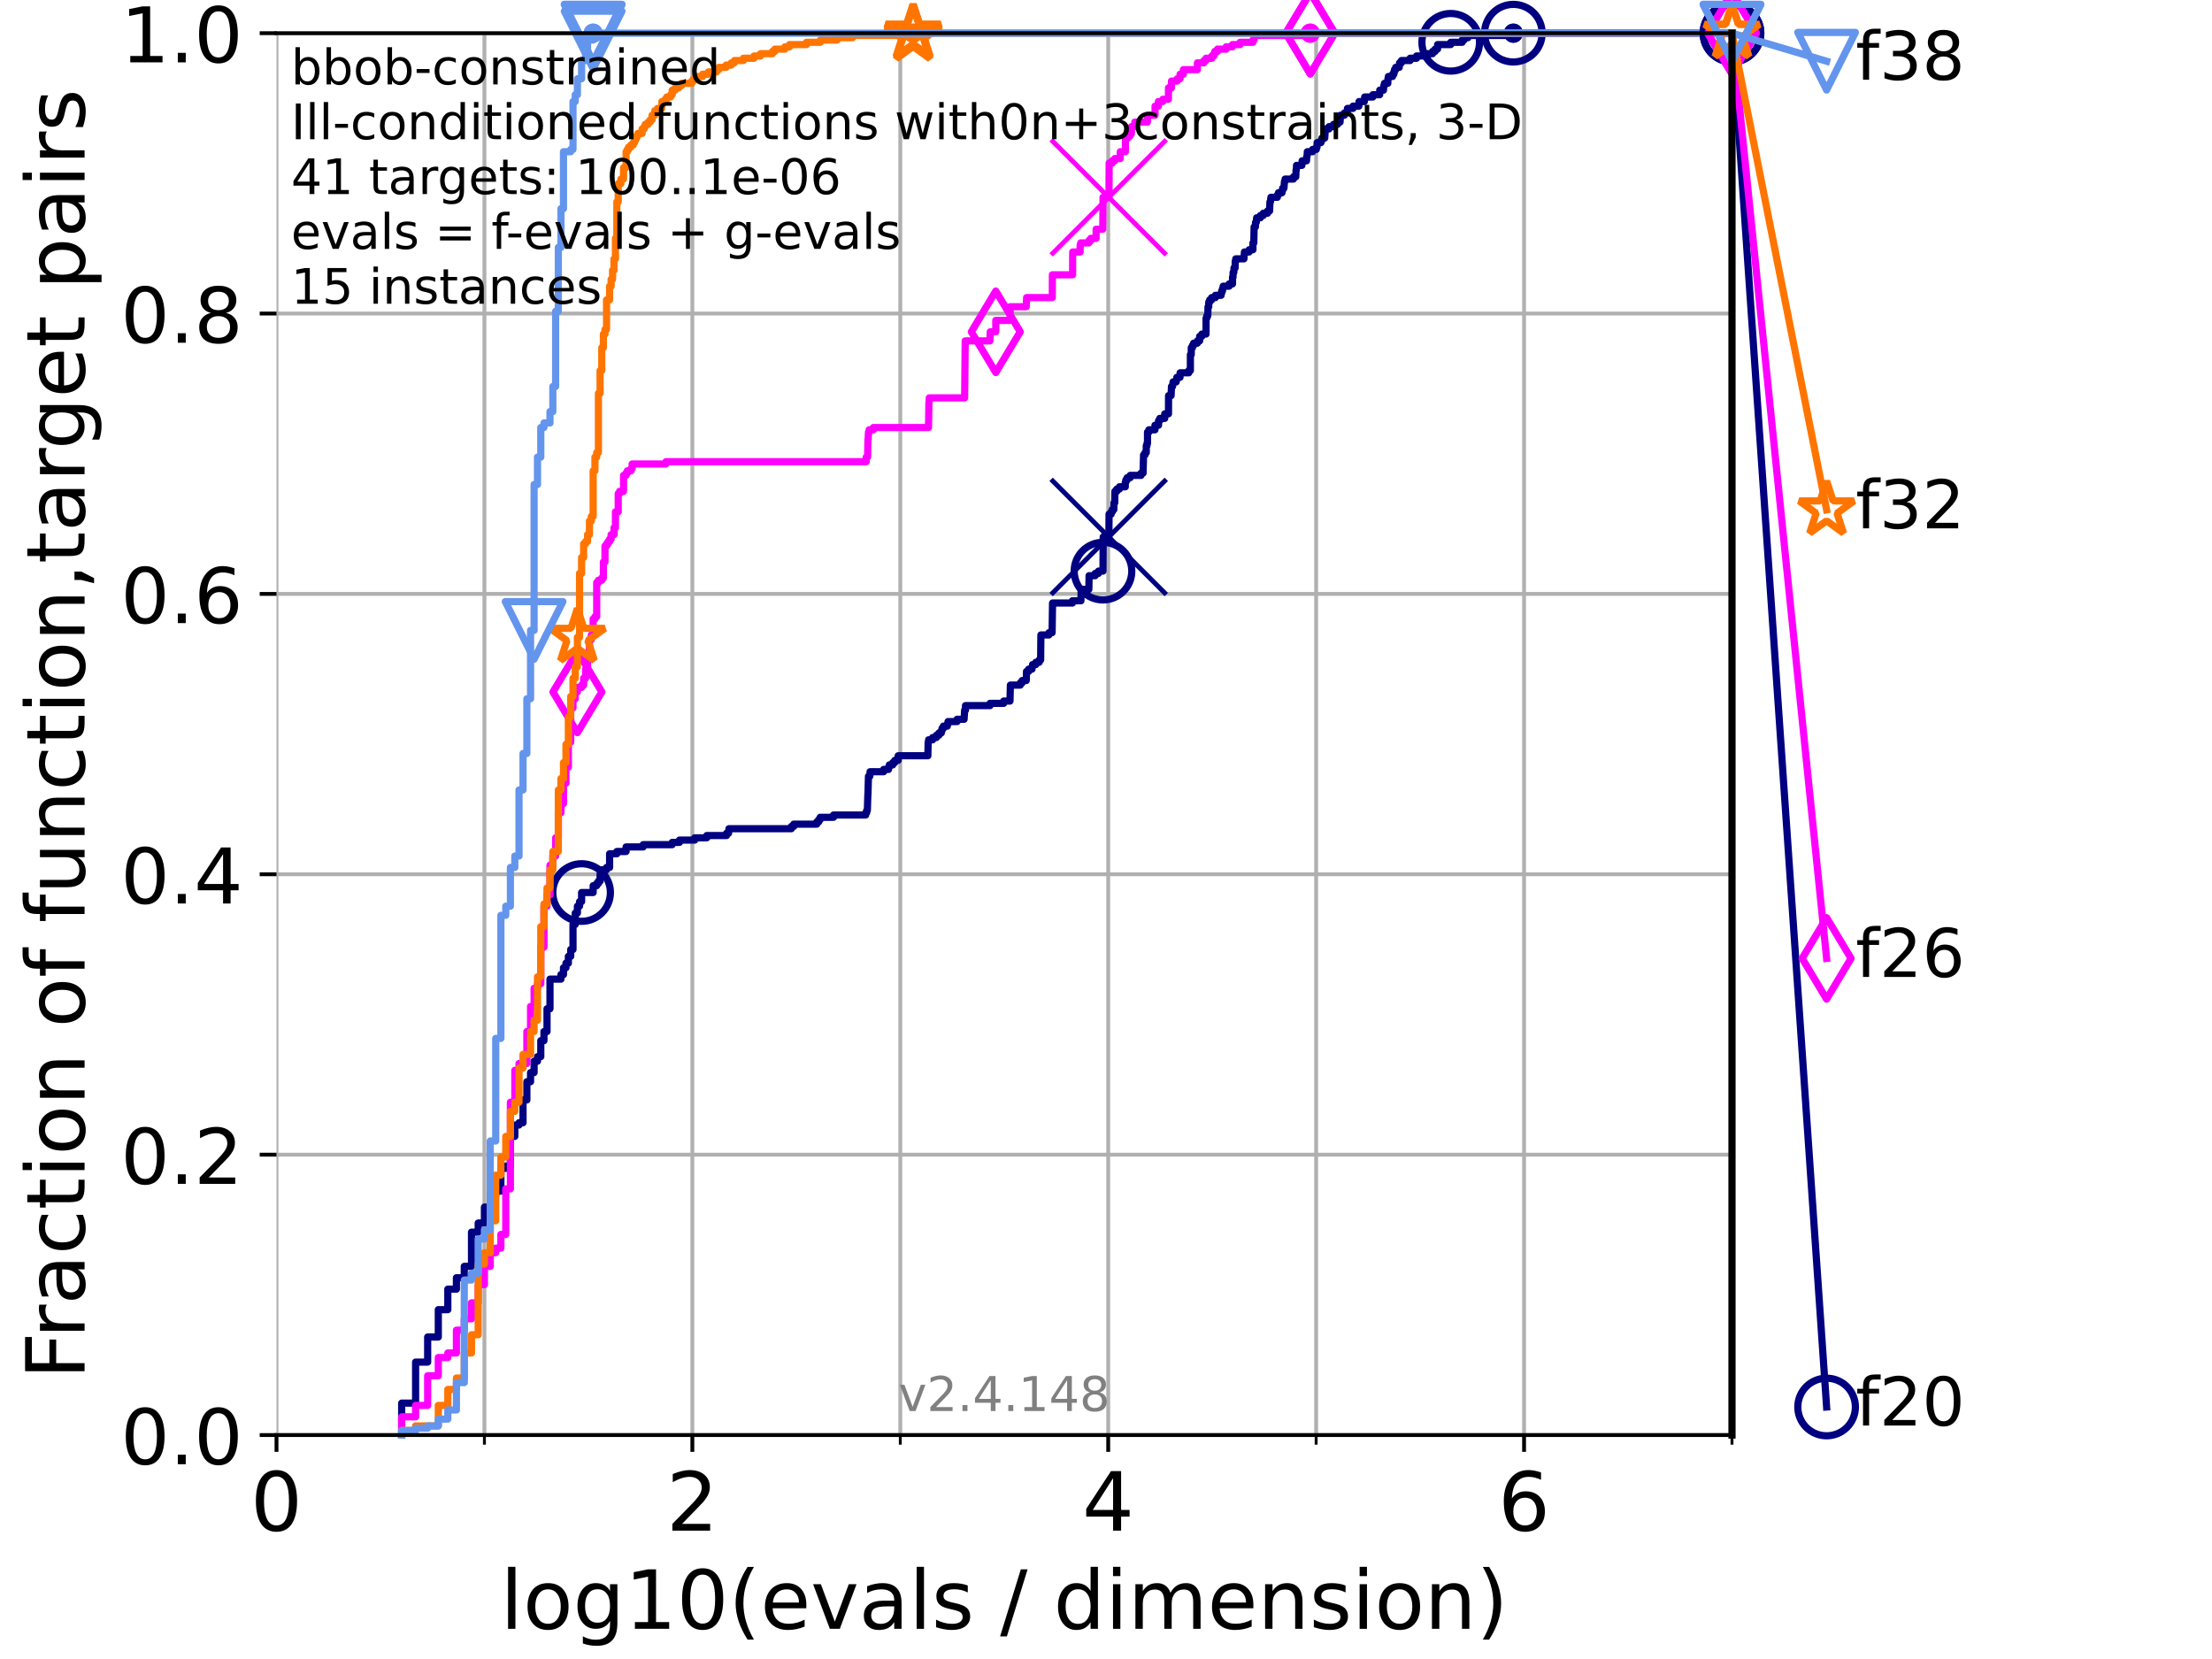 <?xml version="1.0" encoding="utf-8" standalone="no"?>
<!DOCTYPE svg PUBLIC "-//W3C//DTD SVG 1.1//EN"
  "http://www.w3.org/Graphics/SVG/1.1/DTD/svg11.dtd">
<!-- Created with matplotlib (https://matplotlib.org/) -->
<svg height="345.6pt" version="1.1" viewBox="0 0 460.8 345.6" width="460.8pt" xmlns="http://www.w3.org/2000/svg" xmlns:xlink="http://www.w3.org/1999/xlink">
 <defs>
  <style type="text/css">*{stroke-linecap:butt;stroke-linejoin:round;}</style>
 </defs>
 <g id="figure_1">
  <g id="patch_1">
   <path d="M 0 345.6 
L 460.8 345.6 
L 460.8 0 
L 0 0 
z
" style="fill:#ffffff;"/>
  </g>
  <g id="axes_1">
   <g id="patch_2">
    <path d="M 57.6 298.944 
L 360.806 298.944 
L 360.806 6.912 
L 57.6 6.912 
z
" style="fill:#ffffff;"/>
   </g>
   <g id="matplotlib.axis_1">
    <g id="xtick_1">
     <g id="line2d_1">
      <path clip-path="url(#p5d5da84351)" d="M 57.6 298.944 
L 57.6 6.912 
" style="fill:none;stroke:#b0b0b0;stroke-linecap:square;stroke-width:0.8;"/>
     </g>
     <g id="line2d_2">
      <defs>
       <path d="M 0 0 
L 0 3.5 
" id="m1c3fa0aa50" style="stroke:#000000;stroke-width:0.8;"/>
      </defs>
      <g>
       <use style="stroke:#000000;stroke-width:0.8;" x="57.6" xlink:href="#m1c3fa0aa50" y="298.944"/>
      </g>
     </g>
     <g id="text_1">
      <!-- 0 -->
      <g transform="translate(52.192 318.861)scale(0.17 -0.17)">
       <defs>
        <path d="M 31.781 66.406 
Q 24.172 66.406 20.328 58.906 
Q 16.5 51.422 16.5 36.375 
Q 16.5 21.391 20.328 13.891 
Q 24.172 6.391 31.781 6.391 
Q 39.453 6.391 43.281 13.891 
Q 47.125 21.391 47.125 36.375 
Q 47.125 51.422 43.281 58.906 
Q 39.453 66.406 31.781 66.406 
z
M 31.781 74.219 
Q 44.047 74.219 50.516 64.516 
Q 56.984 54.828 56.984 36.375 
Q 56.984 17.969 50.516 8.266 
Q 44.047 -1.422 31.781 -1.422 
Q 19.531 -1.422 13.062 8.266 
Q 6.594 17.969 6.594 36.375 
Q 6.594 54.828 13.062 64.516 
Q 19.531 74.219 31.781 74.219 
z
" id="DejaVuSans-48"/>
       </defs>
       <use xlink:href="#DejaVuSans-48"/>
      </g>
     </g>
    </g>
    <g id="xtick_2">
     <g id="line2d_3">
      <path clip-path="url(#p5d5da84351)" d="M 144.23 298.944 
L 144.23 6.912 
" style="fill:none;stroke:#b0b0b0;stroke-linecap:square;stroke-width:0.8;"/>
     </g>
     <g id="line2d_4">
      <g>
       <use style="stroke:#000000;stroke-width:0.8;" x="144.23" xlink:href="#m1c3fa0aa50" y="298.944"/>
      </g>
     </g>
     <g id="text_2">
      <!-- 2 -->
      <g transform="translate(138.822 318.861)scale(0.17 -0.17)">
       <defs>
        <path d="M 19.188 8.297 
L 53.609 8.297 
L 53.609 0 
L 7.328 0 
L 7.328 8.297 
Q 12.938 14.109 22.625 23.891 
Q 32.328 33.688 34.812 36.531 
Q 39.547 41.844 41.422 45.531 
Q 43.312 49.219 43.312 52.781 
Q 43.312 58.594 39.234 62.25 
Q 35.156 65.922 28.609 65.922 
Q 23.969 65.922 18.812 64.312 
Q 13.672 62.703 7.812 59.422 
L 7.812 69.391 
Q 13.766 71.781 18.938 73 
Q 24.125 74.219 28.422 74.219 
Q 39.75 74.219 46.484 68.547 
Q 53.219 62.891 53.219 53.422 
Q 53.219 48.922 51.531 44.891 
Q 49.859 40.875 45.406 35.406 
Q 44.188 33.984 37.641 27.219 
Q 31.109 20.453 19.188 8.297 
z
" id="DejaVuSans-50"/>
       </defs>
       <use xlink:href="#DejaVuSans-50"/>
      </g>
     </g>
    </g>
    <g id="xtick_3">
     <g id="line2d_5">
      <path clip-path="url(#p5d5da84351)" d="M 230.861 298.944 
L 230.861 6.912 
" style="fill:none;stroke:#b0b0b0;stroke-linecap:square;stroke-width:0.8;"/>
     </g>
     <g id="line2d_6">
      <g>
       <use style="stroke:#000000;stroke-width:0.8;" x="230.861" xlink:href="#m1c3fa0aa50" y="298.944"/>
      </g>
     </g>
     <g id="text_3">
      <!-- 4 -->
      <g transform="translate(225.453 318.861)scale(0.17 -0.17)">
       <defs>
        <path d="M 37.797 64.312 
L 12.891 25.391 
L 37.797 25.391 
z
M 35.203 72.906 
L 47.609 72.906 
L 47.609 25.391 
L 58.016 25.391 
L 58.016 17.188 
L 47.609 17.188 
L 47.609 0 
L 37.797 0 
L 37.797 17.188 
L 4.891 17.188 
L 4.891 26.703 
z
" id="DejaVuSans-52"/>
       </defs>
       <use xlink:href="#DejaVuSans-52"/>
      </g>
     </g>
    </g>
    <g id="xtick_4">
     <g id="line2d_7">
      <path clip-path="url(#p5d5da84351)" d="M 317.491 298.944 
L 317.491 6.912 
" style="fill:none;stroke:#b0b0b0;stroke-linecap:square;stroke-width:0.8;"/>
     </g>
     <g id="line2d_8">
      <g>
       <use style="stroke:#000000;stroke-width:0.8;" x="317.491" xlink:href="#m1c3fa0aa50" y="298.944"/>
      </g>
     </g>
     <g id="text_4">
      <!-- 6 -->
      <g transform="translate(312.083 318.861)scale(0.17 -0.17)">
       <defs>
        <path d="M 33.016 40.375 
Q 26.375 40.375 22.484 35.828 
Q 18.609 31.297 18.609 23.391 
Q 18.609 15.531 22.484 10.953 
Q 26.375 6.391 33.016 6.391 
Q 39.656 6.391 43.531 10.953 
Q 47.406 15.531 47.406 23.391 
Q 47.406 31.297 43.531 35.828 
Q 39.656 40.375 33.016 40.375 
z
M 52.594 71.297 
L 52.594 62.312 
Q 48.875 64.062 45.094 64.984 
Q 41.312 65.922 37.594 65.922 
Q 27.828 65.922 22.672 59.328 
Q 17.531 52.734 16.797 39.406 
Q 19.672 43.656 24.016 45.922 
Q 28.375 48.188 33.594 48.188 
Q 44.578 48.188 50.953 41.516 
Q 57.328 34.859 57.328 23.391 
Q 57.328 12.156 50.688 5.359 
Q 44.047 -1.422 33.016 -1.422 
Q 20.359 -1.422 13.672 8.266 
Q 6.984 17.969 6.984 36.375 
Q 6.984 53.656 15.188 63.938 
Q 23.391 74.219 37.203 74.219 
Q 40.922 74.219 44.703 73.484 
Q 48.484 72.75 52.594 71.297 
z
" id="DejaVuSans-54"/>
       </defs>
       <use xlink:href="#DejaVuSans-54"/>
      </g>
     </g>
    </g>
    <g id="xtick_5">
     <g id="line2d_9">
      <path clip-path="url(#p5d5da84351)" d="M 100.915 298.944 
L 100.915 6.912 
" style="fill:none;stroke:#b0b0b0;stroke-linecap:square;stroke-width:0.8;"/>
     </g>
     <g id="line2d_10">
      <defs>
       <path d="M 0 0 
L 0 2 
" id="m737bebab98" style="stroke:#000000;stroke-width:0.6;"/>
      </defs>
      <g>
       <use style="stroke:#000000;stroke-width:0.6;" x="100.915" xlink:href="#m737bebab98" y="298.944"/>
      </g>
     </g>
    </g>
    <g id="xtick_6">
     <g id="line2d_11">
      <path clip-path="url(#p5d5da84351)" d="M 187.546 298.944 
L 187.546 6.912 
" style="fill:none;stroke:#b0b0b0;stroke-linecap:square;stroke-width:0.8;"/>
     </g>
     <g id="line2d_12">
      <g>
       <use style="stroke:#000000;stroke-width:0.6;" x="187.546" xlink:href="#m737bebab98" y="298.944"/>
      </g>
     </g>
    </g>
    <g id="xtick_7">
     <g id="line2d_13">
      <path clip-path="url(#p5d5da84351)" d="M 274.176 298.944 
L 274.176 6.912 
" style="fill:none;stroke:#b0b0b0;stroke-linecap:square;stroke-width:0.8;"/>
     </g>
     <g id="line2d_14">
      <g>
       <use style="stroke:#000000;stroke-width:0.6;" x="274.176" xlink:href="#m737bebab98" y="298.944"/>
      </g>
     </g>
    </g>
    <g id="xtick_8">
     <g id="line2d_15">
      <path clip-path="url(#p5d5da84351)" d="M 360.806 298.944 
L 360.806 6.912 
" style="fill:none;stroke:#b0b0b0;stroke-linecap:square;stroke-width:0.8;"/>
     </g>
     <g id="line2d_16">
      <g>
       <use style="stroke:#000000;stroke-width:0.6;" x="360.806" xlink:href="#m737bebab98" y="298.944"/>
      </g>
     </g>
    </g>
    <g id="text_5">
     <!-- log10(evals / dimension) -->
     <g transform="translate(104.239 339.314)scale(0.17 -0.17)">
      <defs>
       <path d="M 9.422 75.984 
L 18.406 75.984 
L 18.406 0 
L 9.422 0 
z
" id="DejaVuSans-108"/>
       <path d="M 30.609 48.391 
Q 23.391 48.391 19.188 42.75 
Q 14.984 37.109 14.984 27.297 
Q 14.984 17.484 19.156 11.844 
Q 23.344 6.203 30.609 6.203 
Q 37.797 6.203 41.984 11.859 
Q 46.188 17.531 46.188 27.297 
Q 46.188 37.016 41.984 42.703 
Q 37.797 48.391 30.609 48.391 
z
M 30.609 56 
Q 42.328 56 49.016 48.375 
Q 55.719 40.766 55.719 27.297 
Q 55.719 13.875 49.016 6.219 
Q 42.328 -1.422 30.609 -1.422 
Q 18.844 -1.422 12.172 6.219 
Q 5.516 13.875 5.516 27.297 
Q 5.516 40.766 12.172 48.375 
Q 18.844 56 30.609 56 
z
" id="DejaVuSans-111"/>
       <path d="M 45.406 27.984 
Q 45.406 37.75 41.375 43.109 
Q 37.359 48.484 30.078 48.484 
Q 22.859 48.484 18.828 43.109 
Q 14.797 37.75 14.797 27.984 
Q 14.797 18.266 18.828 12.891 
Q 22.859 7.516 30.078 7.516 
Q 37.359 7.516 41.375 12.891 
Q 45.406 18.266 45.406 27.984 
z
M 54.391 6.781 
Q 54.391 -7.172 48.188 -13.984 
Q 42 -20.797 29.203 -20.797 
Q 24.469 -20.797 20.266 -20.094 
Q 16.062 -19.391 12.109 -17.922 
L 12.109 -9.188 
Q 16.062 -11.328 19.922 -12.344 
Q 23.781 -13.375 27.781 -13.375 
Q 36.625 -13.375 41.016 -8.766 
Q 45.406 -4.156 45.406 5.172 
L 45.406 9.625 
Q 42.625 4.781 38.281 2.391 
Q 33.938 0 27.875 0 
Q 17.828 0 11.672 7.656 
Q 5.516 15.328 5.516 27.984 
Q 5.516 40.672 11.672 48.328 
Q 17.828 56 27.875 56 
Q 33.938 56 38.281 53.609 
Q 42.625 51.219 45.406 46.391 
L 45.406 54.688 
L 54.391 54.688 
z
" id="DejaVuSans-103"/>
       <path d="M 12.406 8.297 
L 28.516 8.297 
L 28.516 63.922 
L 10.984 60.406 
L 10.984 69.391 
L 28.422 72.906 
L 38.281 72.906 
L 38.281 8.297 
L 54.391 8.297 
L 54.391 0 
L 12.406 0 
z
" id="DejaVuSans-49"/>
       <path d="M 31 75.875 
Q 24.469 64.656 21.281 53.656 
Q 18.109 42.672 18.109 31.391 
Q 18.109 20.125 21.312 9.062 
Q 24.516 -2 31 -13.188 
L 23.188 -13.188 
Q 15.875 -1.703 12.234 9.375 
Q 8.594 20.453 8.594 31.391 
Q 8.594 42.281 12.203 53.312 
Q 15.828 64.359 23.188 75.875 
z
" id="DejaVuSans-40"/>
       <path d="M 56.203 29.594 
L 56.203 25.203 
L 14.891 25.203 
Q 15.484 15.922 20.484 11.062 
Q 25.484 6.203 34.422 6.203 
Q 39.594 6.203 44.453 7.469 
Q 49.312 8.734 54.109 11.281 
L 54.109 2.781 
Q 49.266 0.734 44.188 -0.344 
Q 39.109 -1.422 33.891 -1.422 
Q 20.797 -1.422 13.156 6.188 
Q 5.516 13.812 5.516 26.812 
Q 5.516 40.234 12.766 48.109 
Q 20.016 56 32.328 56 
Q 43.359 56 49.781 48.891 
Q 56.203 41.797 56.203 29.594 
z
M 47.219 32.234 
Q 47.125 39.594 43.094 43.984 
Q 39.062 48.391 32.422 48.391 
Q 24.906 48.391 20.391 44.141 
Q 15.875 39.891 15.188 32.172 
z
" id="DejaVuSans-101"/>
       <path d="M 2.984 54.688 
L 12.5 54.688 
L 29.594 8.797 
L 46.688 54.688 
L 56.203 54.688 
L 35.688 0 
L 23.484 0 
z
" id="DejaVuSans-118"/>
       <path d="M 34.281 27.484 
Q 23.391 27.484 19.188 25 
Q 14.984 22.516 14.984 16.5 
Q 14.984 11.719 18.141 8.906 
Q 21.297 6.109 26.703 6.109 
Q 34.188 6.109 38.703 11.406 
Q 43.219 16.703 43.219 25.484 
L 43.219 27.484 
z
M 52.203 31.203 
L 52.203 0 
L 43.219 0 
L 43.219 8.297 
Q 40.141 3.328 35.547 0.953 
Q 30.953 -1.422 24.312 -1.422 
Q 15.922 -1.422 10.953 3.297 
Q 6 8.016 6 15.922 
Q 6 25.141 12.172 29.828 
Q 18.359 34.516 30.609 34.516 
L 43.219 34.516 
L 43.219 35.406 
Q 43.219 41.609 39.141 45 
Q 35.062 48.391 27.688 48.391 
Q 23 48.391 18.547 47.266 
Q 14.109 46.141 10.016 43.891 
L 10.016 52.203 
Q 14.938 54.109 19.578 55.047 
Q 24.219 56 28.609 56 
Q 40.484 56 46.344 49.844 
Q 52.203 43.703 52.203 31.203 
z
" id="DejaVuSans-97"/>
       <path d="M 44.281 53.078 
L 44.281 44.578 
Q 40.484 46.531 36.375 47.5 
Q 32.281 48.484 27.875 48.484 
Q 21.188 48.484 17.844 46.438 
Q 14.5 44.391 14.5 40.281 
Q 14.5 37.156 16.891 35.375 
Q 19.281 33.594 26.516 31.984 
L 29.594 31.297 
Q 39.156 29.25 43.188 25.516 
Q 47.219 21.781 47.219 15.094 
Q 47.219 7.469 41.188 3.016 
Q 35.156 -1.422 24.609 -1.422 
Q 20.219 -1.422 15.453 -0.562 
Q 10.688 0.297 5.422 2 
L 5.422 11.281 
Q 10.406 8.688 15.234 7.391 
Q 20.062 6.109 24.812 6.109 
Q 31.156 6.109 34.562 8.281 
Q 37.984 10.453 37.984 14.406 
Q 37.984 18.062 35.516 20.016 
Q 33.062 21.969 24.703 23.781 
L 21.578 24.516 
Q 13.234 26.266 9.516 29.906 
Q 5.812 33.547 5.812 39.891 
Q 5.812 47.609 11.281 51.797 
Q 16.75 56 26.812 56 
Q 31.781 56 36.172 55.266 
Q 40.578 54.547 44.281 53.078 
z
" id="DejaVuSans-115"/>
       <path id="DejaVuSans-32"/>
       <path d="M 25.391 72.906 
L 33.688 72.906 
L 8.297 -9.281 
L 0 -9.281 
z
" id="DejaVuSans-47"/>
       <path d="M 45.406 46.391 
L 45.406 75.984 
L 54.391 75.984 
L 54.391 0 
L 45.406 0 
L 45.406 8.203 
Q 42.578 3.328 38.25 0.953 
Q 33.938 -1.422 27.875 -1.422 
Q 17.969 -1.422 11.734 6.484 
Q 5.516 14.406 5.516 27.297 
Q 5.516 40.188 11.734 48.094 
Q 17.969 56 27.875 56 
Q 33.938 56 38.25 53.625 
Q 42.578 51.266 45.406 46.391 
z
M 14.797 27.297 
Q 14.797 17.391 18.875 11.75 
Q 22.953 6.109 30.078 6.109 
Q 37.203 6.109 41.297 11.75 
Q 45.406 17.391 45.406 27.297 
Q 45.406 37.203 41.297 42.844 
Q 37.203 48.484 30.078 48.484 
Q 22.953 48.484 18.875 42.844 
Q 14.797 37.203 14.797 27.297 
z
" id="DejaVuSans-100"/>
       <path d="M 9.422 54.688 
L 18.406 54.688 
L 18.406 0 
L 9.422 0 
z
M 9.422 75.984 
L 18.406 75.984 
L 18.406 64.594 
L 9.422 64.594 
z
" id="DejaVuSans-105"/>
       <path d="M 52 44.188 
Q 55.375 50.25 60.062 53.125 
Q 64.75 56 71.094 56 
Q 79.641 56 84.281 50.016 
Q 88.922 44.047 88.922 33.016 
L 88.922 0 
L 79.891 0 
L 79.891 32.719 
Q 79.891 40.578 77.094 44.375 
Q 74.312 48.188 68.609 48.188 
Q 61.625 48.188 57.562 43.547 
Q 53.516 38.922 53.516 30.906 
L 53.516 0 
L 44.484 0 
L 44.484 32.719 
Q 44.484 40.625 41.703 44.406 
Q 38.922 48.188 33.109 48.188 
Q 26.219 48.188 22.156 43.531 
Q 18.109 38.875 18.109 30.906 
L 18.109 0 
L 9.078 0 
L 9.078 54.688 
L 18.109 54.688 
L 18.109 46.188 
Q 21.188 51.219 25.484 53.609 
Q 29.781 56 35.688 56 
Q 41.656 56 45.828 52.969 
Q 50 49.953 52 44.188 
z
" id="DejaVuSans-109"/>
       <path d="M 54.891 33.016 
L 54.891 0 
L 45.906 0 
L 45.906 32.719 
Q 45.906 40.484 42.875 44.328 
Q 39.844 48.188 33.797 48.188 
Q 26.516 48.188 22.312 43.547 
Q 18.109 38.922 18.109 30.906 
L 18.109 0 
L 9.078 0 
L 9.078 54.688 
L 18.109 54.688 
L 18.109 46.188 
Q 21.344 51.125 25.703 53.562 
Q 30.078 56 35.797 56 
Q 45.219 56 50.047 50.172 
Q 54.891 44.344 54.891 33.016 
z
" id="DejaVuSans-110"/>
       <path d="M 8.016 75.875 
L 15.828 75.875 
Q 23.141 64.359 26.781 53.312 
Q 30.422 42.281 30.422 31.391 
Q 30.422 20.453 26.781 9.375 
Q 23.141 -1.703 15.828 -13.188 
L 8.016 -13.188 
Q 14.5 -2 17.703 9.062 
Q 20.906 20.125 20.906 31.391 
Q 20.906 42.672 17.703 53.656 
Q 14.5 64.656 8.016 75.875 
z
" id="DejaVuSans-41"/>
      </defs>
      <use xlink:href="#DejaVuSans-108"/>
      <use x="27.783" xlink:href="#DejaVuSans-111"/>
      <use x="88.965" xlink:href="#DejaVuSans-103"/>
      <use x="152.441" xlink:href="#DejaVuSans-49"/>
      <use x="216.064" xlink:href="#DejaVuSans-48"/>
      <use x="279.688" xlink:href="#DejaVuSans-40"/>
      <use x="318.701" xlink:href="#DejaVuSans-101"/>
      <use x="380.225" xlink:href="#DejaVuSans-118"/>
      <use x="439.404" xlink:href="#DejaVuSans-97"/>
      <use x="500.684" xlink:href="#DejaVuSans-108"/>
      <use x="528.467" xlink:href="#DejaVuSans-115"/>
      <use x="580.566" xlink:href="#DejaVuSans-32"/>
      <use x="612.354" xlink:href="#DejaVuSans-47"/>
      <use x="646.045" xlink:href="#DejaVuSans-32"/>
      <use x="677.832" xlink:href="#DejaVuSans-100"/>
      <use x="741.309" xlink:href="#DejaVuSans-105"/>
      <use x="769.092" xlink:href="#DejaVuSans-109"/>
      <use x="866.504" xlink:href="#DejaVuSans-101"/>
      <use x="928.027" xlink:href="#DejaVuSans-110"/>
      <use x="991.406" xlink:href="#DejaVuSans-115"/>
      <use x="1043.506" xlink:href="#DejaVuSans-105"/>
      <use x="1071.289" xlink:href="#DejaVuSans-111"/>
      <use x="1132.471" xlink:href="#DejaVuSans-110"/>
      <use x="1195.85" xlink:href="#DejaVuSans-41"/>
     </g>
    </g>
   </g>
   <g id="matplotlib.axis_2">
    <g id="ytick_1">
     <g id="line2d_17">
      <path clip-path="url(#p5d5da84351)" d="M 57.6 298.944 
L 360.806 298.944 
" style="fill:none;stroke:#b0b0b0;stroke-linecap:square;stroke-width:0.8;"/>
     </g>
     <g id="line2d_18">
      <defs>
       <path d="M 0 0 
L -3.5 0 
" id="md7d9eab419" style="stroke:#000000;stroke-width:0.8;"/>
      </defs>
      <g>
       <use style="stroke:#000000;stroke-width:0.8;" x="57.6" xlink:href="#md7d9eab419" y="298.944"/>
      </g>
     </g>
     <g id="text_6">
      <!-- 0.0 -->
      <g transform="translate(25.155 305.023)scale(0.16 -0.16)">
       <defs>
        <path d="M 10.688 12.406 
L 21 12.406 
L 21 0 
L 10.688 0 
z
" id="DejaVuSans-46"/>
       </defs>
       <use xlink:href="#DejaVuSans-48"/>
       <use x="63.623" xlink:href="#DejaVuSans-46"/>
       <use x="95.41" xlink:href="#DejaVuSans-48"/>
      </g>
     </g>
    </g>
    <g id="ytick_2">
     <g id="line2d_19">
      <path clip-path="url(#p5d5da84351)" d="M 57.6 240.538 
L 360.806 240.538 
" style="fill:none;stroke:#b0b0b0;stroke-linecap:square;stroke-width:0.8;"/>
     </g>
     <g id="line2d_20">
      <g>
       <use style="stroke:#000000;stroke-width:0.8;" x="57.6" xlink:href="#md7d9eab419" y="240.538"/>
      </g>
     </g>
     <g id="text_7">
      <!-- 0.2 -->
      <g transform="translate(25.155 246.616)scale(0.16 -0.16)">
       <use xlink:href="#DejaVuSans-48"/>
       <use x="63.623" xlink:href="#DejaVuSans-46"/>
       <use x="95.41" xlink:href="#DejaVuSans-50"/>
      </g>
     </g>
    </g>
    <g id="ytick_3">
     <g id="line2d_21">
      <path clip-path="url(#p5d5da84351)" d="M 57.6 182.131 
L 360.806 182.131 
" style="fill:none;stroke:#b0b0b0;stroke-linecap:square;stroke-width:0.8;"/>
     </g>
     <g id="line2d_22">
      <g>
       <use style="stroke:#000000;stroke-width:0.8;" x="57.6" xlink:href="#md7d9eab419" y="182.131"/>
      </g>
     </g>
     <g id="text_8">
      <!-- 0.4 -->
      <g transform="translate(25.155 188.21)scale(0.16 -0.16)">
       <use xlink:href="#DejaVuSans-48"/>
       <use x="63.623" xlink:href="#DejaVuSans-46"/>
       <use x="95.41" xlink:href="#DejaVuSans-52"/>
      </g>
     </g>
    </g>
    <g id="ytick_4">
     <g id="line2d_23">
      <path clip-path="url(#p5d5da84351)" d="M 57.6 123.725 
L 360.806 123.725 
" style="fill:none;stroke:#b0b0b0;stroke-linecap:square;stroke-width:0.8;"/>
     </g>
     <g id="line2d_24">
      <g>
       <use style="stroke:#000000;stroke-width:0.8;" x="57.6" xlink:href="#md7d9eab419" y="123.725"/>
      </g>
     </g>
     <g id="text_9">
      <!-- 0.6 -->
      <g transform="translate(25.155 129.804)scale(0.16 -0.16)">
       <use xlink:href="#DejaVuSans-48"/>
       <use x="63.623" xlink:href="#DejaVuSans-46"/>
       <use x="95.41" xlink:href="#DejaVuSans-54"/>
      </g>
     </g>
    </g>
    <g id="ytick_5">
     <g id="line2d_25">
      <path clip-path="url(#p5d5da84351)" d="M 57.6 65.318 
L 360.806 65.318 
" style="fill:none;stroke:#b0b0b0;stroke-linecap:square;stroke-width:0.8;"/>
     </g>
     <g id="line2d_26">
      <g>
       <use style="stroke:#000000;stroke-width:0.8;" x="57.6" xlink:href="#md7d9eab419" y="65.318"/>
      </g>
     </g>
     <g id="text_10">
      <!-- 0.8 -->
      <g transform="translate(25.155 71.397)scale(0.16 -0.16)">
       <defs>
        <path d="M 31.781 34.625 
Q 24.75 34.625 20.719 30.859 
Q 16.703 27.094 16.703 20.516 
Q 16.703 13.922 20.719 10.156 
Q 24.75 6.391 31.781 6.391 
Q 38.812 6.391 42.859 10.172 
Q 46.922 13.969 46.922 20.516 
Q 46.922 27.094 42.891 30.859 
Q 38.875 34.625 31.781 34.625 
z
M 21.922 38.812 
Q 15.578 40.375 12.031 44.719 
Q 8.5 49.078 8.5 55.328 
Q 8.5 64.062 14.719 69.141 
Q 20.953 74.219 31.781 74.219 
Q 42.672 74.219 48.875 69.141 
Q 55.078 64.062 55.078 55.328 
Q 55.078 49.078 51.531 44.719 
Q 48 40.375 41.703 38.812 
Q 48.828 37.156 52.797 32.312 
Q 56.781 27.484 56.781 20.516 
Q 56.781 9.906 50.312 4.234 
Q 43.844 -1.422 31.781 -1.422 
Q 19.734 -1.422 13.25 4.234 
Q 6.781 9.906 6.781 20.516 
Q 6.781 27.484 10.781 32.312 
Q 14.797 37.156 21.922 38.812 
z
M 18.312 54.391 
Q 18.312 48.734 21.844 45.562 
Q 25.391 42.391 31.781 42.391 
Q 38.141 42.391 41.719 45.562 
Q 45.312 48.734 45.312 54.391 
Q 45.312 60.062 41.719 63.234 
Q 38.141 66.406 31.781 66.406 
Q 25.391 66.406 21.844 63.234 
Q 18.312 60.062 18.312 54.391 
z
" id="DejaVuSans-56"/>
       </defs>
       <use xlink:href="#DejaVuSans-48"/>
       <use x="63.623" xlink:href="#DejaVuSans-46"/>
       <use x="95.41" xlink:href="#DejaVuSans-56"/>
      </g>
     </g>
    </g>
    <g id="ytick_6">
     <g id="line2d_27">
      <path clip-path="url(#p5d5da84351)" d="M 57.6 6.912 
L 360.806 6.912 
" style="fill:none;stroke:#b0b0b0;stroke-linecap:square;stroke-width:0.8;"/>
     </g>
     <g id="line2d_28">
      <g>
       <use style="stroke:#000000;stroke-width:0.8;" x="57.6" xlink:href="#md7d9eab419" y="6.912"/>
      </g>
     </g>
     <g id="text_11">
      <!-- 1.0 -->
      <g transform="translate(25.155 12.991)scale(0.16 -0.16)">
       <use xlink:href="#DejaVuSans-49"/>
       <use x="63.623" xlink:href="#DejaVuSans-46"/>
       <use x="95.41" xlink:href="#DejaVuSans-48"/>
      </g>
     </g>
    </g>
    <g id="text_12">
     <!-- Fraction of function,target pairs -->
     <g transform="translate(17.62 287.313)rotate(-90)scale(0.17 -0.17)">
      <defs>
       <path d="M 9.812 72.906 
L 51.703 72.906 
L 51.703 64.594 
L 19.672 64.594 
L 19.672 43.109 
L 48.578 43.109 
L 48.578 34.812 
L 19.672 34.812 
L 19.672 0 
L 9.812 0 
z
" id="DejaVuSans-70"/>
       <path d="M 41.109 46.297 
Q 39.594 47.172 37.812 47.578 
Q 36.031 48 33.891 48 
Q 26.266 48 22.188 43.047 
Q 18.109 38.094 18.109 28.812 
L 18.109 0 
L 9.078 0 
L 9.078 54.688 
L 18.109 54.688 
L 18.109 46.188 
Q 20.953 51.172 25.484 53.578 
Q 30.031 56 36.531 56 
Q 37.453 56 38.578 55.875 
Q 39.703 55.766 41.062 55.516 
z
" id="DejaVuSans-114"/>
       <path d="M 48.781 52.594 
L 48.781 44.188 
Q 44.969 46.297 41.141 47.344 
Q 37.312 48.391 33.406 48.391 
Q 24.656 48.391 19.812 42.844 
Q 14.984 37.312 14.984 27.297 
Q 14.984 17.281 19.812 11.734 
Q 24.656 6.203 33.406 6.203 
Q 37.312 6.203 41.141 7.25 
Q 44.969 8.297 48.781 10.406 
L 48.781 2.094 
Q 45.016 0.344 40.984 -0.531 
Q 36.969 -1.422 32.422 -1.422 
Q 20.062 -1.422 12.781 6.344 
Q 5.516 14.109 5.516 27.297 
Q 5.516 40.672 12.859 48.328 
Q 20.219 56 33.016 56 
Q 37.156 56 41.109 55.141 
Q 45.062 54.297 48.781 52.594 
z
" id="DejaVuSans-99"/>
       <path d="M 18.312 70.219 
L 18.312 54.688 
L 36.812 54.688 
L 36.812 47.703 
L 18.312 47.703 
L 18.312 18.016 
Q 18.312 11.328 20.141 9.422 
Q 21.969 7.516 27.594 7.516 
L 36.812 7.516 
L 36.812 0 
L 27.594 0 
Q 17.188 0 13.234 3.875 
Q 9.281 7.766 9.281 18.016 
L 9.281 47.703 
L 2.688 47.703 
L 2.688 54.688 
L 9.281 54.688 
L 9.281 70.219 
z
" id="DejaVuSans-116"/>
       <path d="M 37.109 75.984 
L 37.109 68.5 
L 28.516 68.5 
Q 23.688 68.5 21.797 66.547 
Q 19.922 64.594 19.922 59.516 
L 19.922 54.688 
L 34.719 54.688 
L 34.719 47.703 
L 19.922 47.703 
L 19.922 0 
L 10.891 0 
L 10.891 47.703 
L 2.297 47.703 
L 2.297 54.688 
L 10.891 54.688 
L 10.891 58.5 
Q 10.891 67.625 15.141 71.797 
Q 19.391 75.984 28.609 75.984 
z
" id="DejaVuSans-102"/>
       <path d="M 8.5 21.578 
L 8.5 54.688 
L 17.484 54.688 
L 17.484 21.922 
Q 17.484 14.156 20.5 10.266 
Q 23.531 6.391 29.594 6.391 
Q 36.859 6.391 41.078 11.031 
Q 45.312 15.672 45.312 23.688 
L 45.312 54.688 
L 54.297 54.688 
L 54.297 0 
L 45.312 0 
L 45.312 8.406 
Q 42.047 3.422 37.719 1 
Q 33.406 -1.422 27.688 -1.422 
Q 18.266 -1.422 13.375 4.438 
Q 8.5 10.297 8.5 21.578 
z
M 31.109 56 
z
" id="DejaVuSans-117"/>
       <path d="M 11.719 12.406 
L 22.016 12.406 
L 22.016 4 
L 14.016 -11.625 
L 7.719 -11.625 
L 11.719 4 
z
" id="DejaVuSans-44"/>
       <path d="M 18.109 8.203 
L 18.109 -20.797 
L 9.078 -20.797 
L 9.078 54.688 
L 18.109 54.688 
L 18.109 46.391 
Q 20.953 51.266 25.266 53.625 
Q 29.594 56 35.594 56 
Q 45.562 56 51.781 48.094 
Q 58.016 40.188 58.016 27.297 
Q 58.016 14.406 51.781 6.484 
Q 45.562 -1.422 35.594 -1.422 
Q 29.594 -1.422 25.266 0.953 
Q 20.953 3.328 18.109 8.203 
z
M 48.688 27.297 
Q 48.688 37.203 44.609 42.844 
Q 40.531 48.484 33.406 48.484 
Q 26.266 48.484 22.188 42.844 
Q 18.109 37.203 18.109 27.297 
Q 18.109 17.391 22.188 11.75 
Q 26.266 6.109 33.406 6.109 
Q 40.531 6.109 44.609 11.75 
Q 48.688 17.391 48.688 27.297 
z
" id="DejaVuSans-112"/>
      </defs>
      <use xlink:href="#DejaVuSans-70"/>
      <use x="50.27" xlink:href="#DejaVuSans-114"/>
      <use x="91.383" xlink:href="#DejaVuSans-97"/>
      <use x="152.662" xlink:href="#DejaVuSans-99"/>
      <use x="207.643" xlink:href="#DejaVuSans-116"/>
      <use x="246.852" xlink:href="#DejaVuSans-105"/>
      <use x="274.635" xlink:href="#DejaVuSans-111"/>
      <use x="335.816" xlink:href="#DejaVuSans-110"/>
      <use x="399.195" xlink:href="#DejaVuSans-32"/>
      <use x="430.982" xlink:href="#DejaVuSans-111"/>
      <use x="492.164" xlink:href="#DejaVuSans-102"/>
      <use x="527.369" xlink:href="#DejaVuSans-32"/>
      <use x="559.156" xlink:href="#DejaVuSans-102"/>
      <use x="594.361" xlink:href="#DejaVuSans-117"/>
      <use x="657.74" xlink:href="#DejaVuSans-110"/>
      <use x="721.119" xlink:href="#DejaVuSans-99"/>
      <use x="776.1" xlink:href="#DejaVuSans-116"/>
      <use x="815.309" xlink:href="#DejaVuSans-105"/>
      <use x="843.092" xlink:href="#DejaVuSans-111"/>
      <use x="904.273" xlink:href="#DejaVuSans-110"/>
      <use x="967.652" xlink:href="#DejaVuSans-44"/>
      <use x="999.439" xlink:href="#DejaVuSans-116"/>
      <use x="1038.648" xlink:href="#DejaVuSans-97"/>
      <use x="1099.928" xlink:href="#DejaVuSans-114"/>
      <use x="1139.291" xlink:href="#DejaVuSans-103"/>
      <use x="1202.768" xlink:href="#DejaVuSans-101"/>
      <use x="1264.291" xlink:href="#DejaVuSans-116"/>
      <use x="1303.5" xlink:href="#DejaVuSans-32"/>
      <use x="1335.287" xlink:href="#DejaVuSans-112"/>
      <use x="1398.764" xlink:href="#DejaVuSans-97"/>
      <use x="1460.043" xlink:href="#DejaVuSans-105"/>
      <use x="1487.826" xlink:href="#DejaVuSans-114"/>
      <use x="1528.939" xlink:href="#DejaVuSans-115"/>
     </g>
    </g>
   </g>
   <g id="line2d_29">
    <defs>
     <path d="M 0 1.5 
C 0.398 1.5 0.779 1.342 1.061 1.061 
C 1.342 0.779 1.5 0.398 1.5 0 
C 1.5 -0.398 1.342 -0.779 1.061 -1.061 
C 0.779 -1.342 0.398 -1.5 0 -1.5 
C -0.398 -1.5 -0.779 -1.342 -1.061 -1.061 
C -1.342 -0.779 -1.5 -0.398 -1.5 0 
C -1.5 0.398 -1.342 0.779 -1.061 1.061 
C -0.779 1.342 -0.398 1.5 0 1.5 
z
" id="md128885f66" style="stroke:#000080;"/>
    </defs>
    <g>
     <use style="fill:#000080;stroke:#000080;" x="315.256" xlink:href="#md128885f66" y="6.912"/>
     <use style="fill:#000080;stroke:#000080;" x="315.256" xlink:href="#md128885f66" y="6.912"/>
    </g>
   </g>
   <g id="line2d_30">
    <path d="M 83.678 298.944 
L 83.678 292.296 
L 86.578 292.296 
L 86.578 283.749 
L 89.09 283.749 
L 89.09 278.526 
L 91.306 278.526 
L 91.306 272.827 
L 93.288 272.827 
L 93.288 268.554 
L 95.081 268.554 
L 95.081 266.179 
L 96.718 266.179 
L 96.718 263.805 
L 98.223 263.805 
L 98.223 256.682 
L 99.617 256.682 
L 99.617 254.783 
L 100.915 254.783 
L 100.915 251.459 
L 102.129 251.459 
L 102.129 249.085 
L 103.27 249.085 
L 103.27 248.135 
L 104.345 248.135 
L 104.345 243.387 
L 105.362 243.387 
L 105.362 242.912 
L 106.327 242.912 
L 106.327 236.739 
L 107.245 236.739 
L 107.245 234.365 
L 108.12 234.365 
L 108.12 233.89 
L 108.956 233.89 
L 108.956 229.141 
L 109.757 229.141 
L 109.757 225.342 
L 110.525 225.342 
L 110.525 223.443 
L 111.262 223.443 
L 111.262 221.069 
L 111.972 221.069 
L 111.972 220.119 
L 112.657 220.119 
L 112.657 216.795 
L 113.317 216.795 
L 113.317 214.896 
L 113.954 214.896 
L 113.954 210.147 
L 114.571 210.147 
L 114.571 203.974 
L 116.854 203.974 
L 116.854 203.025 
L 117.384 203.025 
L 117.384 201.6 
L 117.9 201.6 
L 117.9 200.65 
L 118.401 200.65 
L 118.401 199.226 
L 118.89 199.226 
L 118.89 197.801 
L 119.366 197.801 
L 119.366 192.578 
L 119.831 192.578 
L 119.831 190.204 
L 120.284 190.204 
L 120.284 188.779 
L 120.727 188.779 
L 120.727 187.829 
L 121.159 187.829 
L 121.159 185.93 
L 123.564 185.93 
L 123.564 184.505 
L 124.302 184.505 
L 124.302 184.031 
L 124.66 184.031 
L 124.66 183.556 
L 125.012 183.556 
L 125.012 182.131 
L 125.357 182.131 
L 125.357 181.182 
L 126.356 181.182 
L 126.356 180.707 
L 126.994 180.707 
L 126.994 177.858 
L 128.499 177.858 
L 128.499 177.383 
L 130.423 177.383 
L 130.423 176.433 
L 133.983 176.433 
L 133.983 175.958 
L 140.033 175.958 
L 140.033 175.483 
L 141.538 175.483 
L 141.538 175.008 
L 144.725 175.008 
L 144.725 174.534 
L 147.237 174.534 
L 147.237 174.059 
L 151.349 174.059 
L 151.349 173.584 
L 151.774 173.584 
L 151.858 172.634 
L 164.855 172.634 
L 164.855 172.159 
L 165.351 172.159 
L 165.351 171.685 
L 170.151 171.685 
L 170.151 171.21 
L 170.558 171.21 
L 170.558 170.735 
L 170.865 170.735 
L 170.865 170.26 
L 173.634 170.26 
L 173.634 169.785 
L 180.337 169.785 
L 180.337 169.31 
L 180.538 169.31 
L 180.538 168.835 
L 180.683 168.835 
L 180.791 165.511 
L 180.809 165.511 
L 180.916 161.713 
L 181.2 161.713 
L 181.252 160.763 
L 184.078 160.763 
L 184.078 160.288 
L 185.091 160.288 
L 185.091 159.813 
L 185.262 159.813 
L 185.262 159.338 
L 185.984 159.338 
L 185.984 158.864 
L 186.402 158.864 
L 186.402 158.389 
L 187.108 158.389 
L 187.108 157.439 
L 193.288 157.439 
L 193.353 154.59 
L 193.445 154.59 
L 193.445 154.115 
L 194.287 154.115 
L 194.287 153.64 
L 195.077 153.64 
L 195.077 153.165 
L 195.599 153.165 
L 195.599 152.691 
L 196.091 152.691 
L 196.091 152.216 
L 196.234 152.216 
L 196.234 151.741 
L 196.516 151.741 
L 196.516 151.266 
L 197.346 151.266 
L 197.346 150.791 
L 197.494 150.791 
L 197.494 150.316 
L 199.377 150.316 
L 199.377 149.841 
L 200.84 149.841 
L 200.951 147.942 
L 201.129 147.942 
L 201.129 146.992 
L 206.244 146.992 
L 206.244 146.518 
L 209.086 146.518 
L 209.086 146.043 
L 210.398 146.043 
L 210.48 142.719 
L 212.542 142.719 
L 212.542 142.244 
L 212.933 142.244 
L 212.933 141.769 
L 213.788 141.769 
L 213.841 139.87 
L 214.282 139.87 
L 214.282 139.395 
L 214.983 139.395 
L 214.983 138.92 
L 215.099 138.92 
L 215.099 138.445 
L 215.78 138.445 
L 215.78 137.97 
L 216.479 137.97 
L 216.479 137.495 
L 216.783 137.495 
L 216.836 132.272 
L 218.514 132.272 
L 218.514 131.797 
L 219.172 131.797 
L 219.265 125.624 
L 223.408 125.624 
L 223.408 125.149 
L 225.176 125.149 
L 225.227 122.775 
L 226.825 122.775 
L 226.877 119.926 
L 228.141 119.926 
L 228.141 119.451 
L 228.822 119.451 
L 228.822 118.976 
L 229.773 118.976 
L 229.816 111.854 
L 231.001 111.854 
L 231.037 107.105 
L 231.474 107.105 
L 231.474 106.63 
L 231.706 106.63 
L 231.706 106.155 
L 232.028 106.155 
L 232.065 104.731 
L 232.226 104.731 
L 232.253 102.357 
L 232.646 102.357 
L 232.646 101.882 
L 233.199 101.882 
L 233.199 101.407 
L 234.419 101.407 
L 234.419 100.457 
L 234.538 100.457 
L 234.538 99.982 
L 234.807 99.982 
L 234.807 99.508 
L 235.44 99.508 
L 235.44 99.033 
L 237.695 99.033 
L 237.695 98.558 
L 238.121 98.558 
L 238.227 94.759 
L 238.527 94.759 
L 238.527 94.284 
L 238.789 94.284 
L 238.789 92.86 
L 238.929 92.86 
L 238.929 92.385 
L 239.043 92.385 
L 239.048 90.011 
L 239.338 90.011 
L 239.338 89.536 
L 240.601 89.536 
L 240.601 88.586 
L 241.346 88.586 
L 241.346 87.636 
L 241.603 87.636 
L 241.603 87.161 
L 242.63 87.161 
L 242.632 86.212 
L 243.417 86.212 
L 243.431 82.413 
L 243.959 82.413 
L 244.042 80.514 
L 244.262 80.514 
L 244.369 79.564 
L 245.02 79.564 
L 245.02 79.089 
L 245.153 79.089 
L 245.153 78.614 
L 245.819 78.614 
L 245.835 77.664 
L 247.647 77.664 
L 247.647 77.19 
L 247.977 77.19 
L 247.982 73.866 
L 248.161 73.866 
L 248.164 72.441 
L 248.406 72.441 
L 248.406 71.966 
L 248.649 71.966 
L 248.649 71.491 
L 249.432 71.491 
L 249.432 71.017 
L 249.905 71.017 
L 249.905 70.067 
L 250.363 70.067 
L 250.363 69.592 
L 251.241 69.592 
L 251.246 66.268 
L 251.399 66.268 
L 251.399 65.793 
L 251.601 65.793 
L 251.654 63.894 
L 251.801 63.894 
L 251.801 62.944 
L 251.998 62.944 
L 251.998 62.469 
L 252.407 62.469 
L 252.407 61.994 
L 253.19 61.994 
L 253.19 61.52 
L 254.374 61.52 
L 254.374 61.045 
L 254.502 61.045 
L 254.502 60.57 
L 254.678 60.57 
L 254.678 60.095 
L 254.806 60.095 
L 254.806 59.62 
L 256.046 59.62 
L 256.046 59.145 
L 256.751 59.145 
L 256.755 57.721 
L 256.865 57.721 
L 256.868 56.771 
L 257.023 56.771 
L 257.06 55.821 
L 257.295 55.821 
L 257.323 54.397 
L 257.435 54.397 
L 257.435 53.922 
L 259.136 53.922 
L 259.239 52.497 
L 260.221 52.497 
L 260.221 52.023 
L 261.009 52.023 
L 261.01 50.598 
L 261.191 50.598 
L 261.255 47.274 
L 261.523 47.274 
L 261.55 46.324 
L 261.713 46.324 
L 261.776 45.375 
L 262.548 45.375 
L 262.548 44.9 
L 263.158 44.9 
L 263.158 44.425 
L 264.046 44.425 
L 264.046 43.95 
L 264.478 43.95 
L 264.554 42.051 
L 264.657 42.051 
L 264.754 41.101 
L 266.091 41.101 
L 266.091 40.626 
L 266.323 40.626 
L 266.323 40.151 
L 267.071 40.151 
L 267.071 39.677 
L 267.192 39.677 
L 267.192 39.202 
L 267.47 39.202 
L 267.579 37.777 
L 267.71 37.777 
L 267.71 37.302 
L 269.452 37.302 
L 269.452 36.827 
L 269.937 36.827 
L 269.994 35.403 
L 270.05 35.403 
L 270.089 34.453 
L 271.21 34.453 
L 271.256 33.504 
L 272.169 33.504 
L 272.219 32.554 
L 272.288 32.554 
L 272.338 31.604 
L 273.439 31.604 
L 273.439 31.129 
L 274.209 31.129 
L 274.209 30.654 
L 274.361 30.654 
L 274.377 29.705 
L 275.187 29.705 
L 275.187 29.23 
L 275.389 29.23 
L 275.389 28.755 
L 275.967 28.755 
L 276.064 27.33 
L 276.105 27.33 
L 276.105 26.856 
L 276.86 26.856 
L 276.86 26.381 
L 277.791 26.381 
L 277.791 25.906 
L 278.638 25.906 
L 278.638 25.431 
L 279.159 25.431 
L 279.243 24.007 
L 280.057 24.007 
L 280.057 23.532 
L 280.635 23.532 
L 280.699 22.582 
L 281.859 22.582 
L 281.859 22.107 
L 283.076 22.107 
L 283.115 21.157 
L 284.219 21.157 
L 284.282 20.208 
L 285.985 20.208 
L 285.985 19.733 
L 287.412 19.733 
L 287.421 18.783 
L 288.202 18.783 
L 288.266 17.834 
L 288.405 17.834 
L 288.405 17.359 
L 289.107 17.359 
L 289.128 16.409 
L 289.224 16.409 
L 289.224 15.934 
L 290.101 15.934 
L 290.101 15.459 
L 290.364 15.459 
L 290.364 14.984 
L 290.502 14.984 
L 290.502 14.51 
L 290.744 14.51 
L 290.744 14.035 
L 291.488 14.035 
L 291.555 13.085 
L 291.958 13.085 
L 291.958 12.61 
L 293.752 12.61 
L 293.752 12.135 
L 295.093 12.135 
L 295.093 11.66 
L 297.4 11.66 
L 297.4 11.186 
L 298.435 11.186 
L 298.435 10.711 
L 298.958 10.711 
L 298.958 10.236 
L 299.465 10.236 
L 299.481 9.286 
L 302.213 9.286 
L 302.213 8.811 
L 304.597 8.811 
L 304.597 8.337 
L 304.984 8.337 
L 304.984 7.862 
L 305.791 7.862 
L 305.791 7.387 
L 315.256 7.387 
L 315.256 6.912 
L 360.806 6.912 
L 360.806 6.912 
" style="fill:none;stroke:#000080;stroke-linecap:square;stroke-width:1.5;"/>
   </g>
   <g id="line2d_31">
    <defs>
     <path d="M 0 6 
C 1.591 6 3.117 5.368 4.243 4.243 
C 5.368 3.117 6 1.591 6 0 
C 6 -1.591 5.368 -3.117 4.243 -4.243 
C 3.117 -5.368 1.591 -6 0 -6 
C -1.591 -6 -3.117 -5.368 -4.243 -4.243 
C -5.368 -3.117 -6 -1.591 -6 0 
C -6 1.591 -5.368 3.117 -4.243 4.243 
C -3.117 5.368 -1.591 6 0 6 
z
" id="maa70a8f671" style="stroke:#000080;stroke-width:1.5;"/>
    </defs>
    <g>
     <use style="fill-opacity:0;stroke:#000080;stroke-width:1.5;" x="121.159" xlink:href="#maa70a8f671" y="185.93"/>
     <use style="fill-opacity:0;stroke:#000080;stroke-width:1.5;" x="229.773" xlink:href="#maa70a8f671" y="118.976"/>
     <use style="fill-opacity:0;stroke:#000080;stroke-width:1.5;" x="302.213" xlink:href="#maa70a8f671" y="8.811"/>
     <use style="fill-opacity:0;stroke:#000080;stroke-width:1.5;" x="315.256" xlink:href="#maa70a8f671" y="6.912"/>
     <use style="fill-opacity:0;stroke:#000080;stroke-width:1.5;" x="360.806" xlink:href="#maa70a8f671" y="6.912"/>
    </g>
   </g>
   <g id="line2d_32">
    <path style="fill:none;stroke:#000080;stroke-linecap:square;stroke-width:1.5;"/>
    <g/>
   </g>
   <g id="line2d_33">
    <path clip-path="url(#p5d5da84351)" d="M 230.963 111.854 
" style="fill:none;stroke:#000080;stroke-linecap:square;stroke-width:1.5;"/>
    <defs>
     <path d="M -12 12 
L 12 -12 
M -12 -12 
L 12 12 
" id="m45206f3b25" style="stroke:#000080;"/>
    </defs>
    <g clip-path="url(#p5d5da84351)">
     <use style="fill:#000080;stroke:#000080;" x="230.963" xlink:href="#m45206f3b25" y="111.854"/>
    </g>
   </g>
   <g id="line2d_34">
    <defs>
     <path d="M 0 1.5 
C 0.398 1.5 0.779 1.342 1.061 1.061 
C 1.342 0.779 1.5 0.398 1.5 0 
C 1.5 -0.398 1.342 -0.779 1.061 -1.061 
C 0.779 -1.342 0.398 -1.5 0 -1.5 
C -0.398 -1.5 -0.779 -1.342 -1.061 -1.061 
C -1.342 -0.779 -1.5 -0.398 -1.5 0 
C -1.5 0.398 -1.342 0.779 -1.061 1.061 
C -0.779 1.342 -0.398 1.5 0 1.5 
z
" id="m02ee513930" style="stroke:#ff00ff;"/>
    </defs>
    <g>
     <use style="fill:#ff00ff;stroke:#ff00ff;" x="272.955" xlink:href="#m02ee513930" y="6.912"/>
     <use style="fill:#ff00ff;stroke:#ff00ff;" x="272.955" xlink:href="#m02ee513930" y="6.912"/>
    </g>
   </g>
   <g id="line2d_35">
    <path d="M 83.678 298.944 
L 83.678 295.145 
L 86.578 295.145 
L 86.578 292.771 
L 89.09 292.771 
L 89.09 286.598 
L 91.306 286.598 
L 91.306 282.799 
L 93.288 282.799 
L 93.288 281.849 
L 95.081 281.849 
L 95.081 277.101 
L 96.718 277.101 
L 96.718 274.727 
L 98.223 274.727 
L 98.223 271.403 
L 99.617 271.403 
L 99.617 267.604 
L 100.915 267.604 
L 100.915 263.805 
L 102.129 263.805 
L 102.129 260.956 
L 103.27 260.956 
L 103.27 260.006 
L 104.345 260.006 
L 104.345 257.157 
L 105.362 257.157 
L 105.362 247.66 
L 106.327 247.66 
L 106.327 229.616 
L 107.245 229.616 
L 107.245 222.968 
L 108.12 222.968 
L 108.12 221.544 
L 109.757 221.544 
L 109.757 214.896 
L 110.525 214.896 
L 110.525 209.672 
L 111.262 209.672 
L 111.262 205.874 
L 111.972 205.874 
L 111.972 204.924 
L 112.657 204.924 
L 112.657 197.326 
L 113.317 197.326 
L 113.317 188.779 
L 113.954 188.779 
L 113.954 186.405 
L 114.571 186.405 
L 114.571 180.232 
L 115.168 180.232 
L 115.168 178.332 
L 115.747 178.332 
L 115.747 174.534 
L 116.309 174.534 
L 116.309 169.31 
L 116.854 169.31 
L 116.854 167.411 
L 117.384 167.411 
L 117.384 163.137 
L 117.9 163.137 
L 117.9 159.813 
L 118.401 159.813 
L 118.401 154.59 
L 118.89 154.59 
L 118.89 147.467 
L 119.366 147.467 
L 119.366 145.568 
L 119.831 145.568 
L 119.831 144.143 
L 120.284 144.143 
L 120.284 143.194 
L 121.159 143.194 
L 121.159 142.719 
L 121.582 142.719 
L 121.582 141.294 
L 121.995 141.294 
L 121.995 139.395 
L 122.4 139.395 
L 122.4 136.071 
L 122.796 136.071 
L 122.796 133.222 
L 123.184 133.222 
L 123.184 132.272 
L 123.564 132.272 
L 123.564 128.948 
L 123.936 128.948 
L 123.936 128.473 
L 124.302 128.473 
L 124.302 121.351 
L 124.66 121.351 
L 124.66 120.876 
L 125.357 120.876 
L 125.357 120.401 
L 125.696 120.401 
L 125.696 117.077 
L 126.029 117.077 
L 126.029 113.753 
L 126.356 113.753 
L 126.356 113.278 
L 126.677 113.278 
L 126.677 112.803 
L 126.994 112.803 
L 126.994 112.328 
L 127.304 112.328 
L 127.304 111.379 
L 127.911 111.379 
L 127.911 109.954 
L 128.208 109.954 
L 128.208 106.63 
L 128.786 106.63 
L 128.786 102.831 
L 129.069 102.831 
L 129.069 102.357 
L 129.893 102.357 
L 129.893 99.033 
L 130.423 99.033 
L 130.423 98.558 
L 130.683 98.558 
L 130.683 98.083 
L 131.44 98.083 
L 131.44 97.608 
L 131.686 97.608 
L 131.686 96.658 
L 138.735 96.658 
L 138.735 96.184 
L 180.447 96.184 
L 180.447 95.234 
L 180.737 95.234 
L 180.809 91.435 
L 180.863 91.435 
L 180.916 90.011 
L 181.059 90.011 
L 181.059 89.536 
L 181.941 89.536 
L 181.941 89.061 
L 193.426 89.061 
L 193.509 83.838 
L 193.545 83.838 
L 193.582 82.888 
L 200.951 82.888 
L 201.055 72.441 
L 201.068 72.441 
L 201.068 71.017 
L 206.212 71.017 
L 206.286 69.117 
L 207.442 69.117 
L 207.442 66.743 
L 210.428 66.743 
L 210.432 63.894 
L 213.788 63.894 
L 213.859 61.994 
L 219.211 61.994 
L 219.237 57.246 
L 223.442 57.246 
L 223.459 52.497 
L 225.013 52.497 
L 225.013 51.073 
L 225.135 51.073 
L 225.135 50.598 
L 226.819 50.598 
L 226.819 50.123 
L 227.247 50.123 
L 227.247 49.648 
L 228.341 49.648 
L 228.342 47.749 
L 229.731 47.749 
L 229.779 41.101 
L 231.021 41.101 
L 231.054 33.978 
L 231.691 33.978 
L 231.691 33.504 
L 232.224 33.504 
L 232.224 33.029 
L 233.363 33.029 
L 233.375 31.604 
L 234.446 31.604 
L 234.457 28.755 
L 234.986 28.755 
L 234.986 28.28 
L 235.449 28.28 
L 235.449 27.805 
L 235.701 27.805 
L 235.701 26.381 
L 236.408 26.381 
L 236.408 25.431 
L 239.03 25.431 
L 239.03 24.007 
L 240.615 24.007 
L 240.622 22.107 
L 241.313 22.107 
L 241.313 21.157 
L 242.235 21.157 
L 242.235 20.683 
L 243.396 20.683 
L 243.419 18.308 
L 244.034 18.308 
L 244.037 16.884 
L 245.239 16.884 
L 245.239 16.409 
L 245.824 16.409 
L 245.828 15.459 
L 246.52 15.459 
L 246.52 14.51 
L 249.44 14.51 
L 249.445 13.085 
L 250.796 13.085 
L 250.796 12.61 
L 251.231 12.61 
L 251.231 12.135 
L 252.463 12.135 
L 252.463 11.66 
L 252.867 11.66 
L 252.867 11.186 
L 253.068 11.186 
L 253.068 10.711 
L 253.625 10.711 
L 253.625 10.236 
L 255.426 10.236 
L 255.426 9.761 
L 256.743 9.761 
L 256.743 9.286 
L 258.342 9.286 
L 258.342 8.811 
L 261.008 8.811 
L 261.008 8.337 
L 261.256 8.337 
L 261.258 7.387 
L 272.955 7.387 
L 272.955 6.912 
L 360.806 6.912 
L 360.806 6.912 
" style="fill:none;stroke:#ff00ff;stroke-linecap:square;stroke-width:1.5;"/>
   </g>
   <g id="line2d_36">
    <defs>
     <path d="M -0 8.485 
L 5.091 0 
L 0 -8.485 
L -5.091 -0 
z
" id="mb5644f31a8" style="stroke:#ff00ff;stroke-linejoin:miter;stroke-width:1.5;"/>
    </defs>
    <g>
     <use style="fill-opacity:0;stroke:#ff00ff;stroke-linejoin:miter;stroke-width:1.5;" x="120.284" xlink:href="#mb5644f31a8" y="144.143"/>
     <use style="fill-opacity:0;stroke:#ff00ff;stroke-linejoin:miter;stroke-width:1.5;" x="207.442" xlink:href="#mb5644f31a8" y="69.117"/>
     <use style="fill-opacity:0;stroke:#ff00ff;stroke-linejoin:miter;stroke-width:1.5;" x="272.955" xlink:href="#mb5644f31a8" y="6.912"/>
     <use style="fill-opacity:0;stroke:#ff00ff;stroke-linejoin:miter;stroke-width:1.5;" x="272.955" xlink:href="#mb5644f31a8" y="6.912"/>
     <use style="fill-opacity:0;stroke:#ff00ff;stroke-linejoin:miter;stroke-width:1.5;" x="360.806" xlink:href="#mb5644f31a8" y="6.912"/>
    </g>
   </g>
   <g id="line2d_37">
    <path style="fill:none;stroke:#ff00ff;stroke-linecap:square;stroke-width:1.5;"/>
    <g/>
   </g>
   <g id="line2d_38">
    <path clip-path="url(#p5d5da84351)" d="M 230.963 41.101 
" style="fill:none;stroke:#ff00ff;stroke-linecap:square;stroke-width:1.5;"/>
    <defs>
     <path d="M -12 12 
L 12 -12 
M -12 -12 
L 12 12 
" id="m2d2322cc22" style="stroke:#ff00ff;"/>
    </defs>
    <g clip-path="url(#p5d5da84351)">
     <use style="fill:#ff00ff;stroke:#ff00ff;" x="230.963" xlink:href="#m2d2322cc22" y="41.101"/>
    </g>
   </g>
   <g id="line2d_39">
    <defs>
     <path d="M 0 1.5 
C 0.398 1.5 0.779 1.342 1.061 1.061 
C 1.342 0.779 1.5 0.398 1.5 0 
C 1.5 -0.398 1.342 -0.779 1.061 -1.061 
C 0.779 -1.342 0.398 -1.5 0 -1.5 
C -0.398 -1.5 -0.779 -1.342 -1.061 -1.061 
C -1.342 -0.779 -1.5 -0.398 -1.5 0 
C -1.5 0.398 -1.342 0.779 -1.061 1.061 
C -0.779 1.342 -0.398 1.5 0 1.5 
z
" id="mb4d0538624" style="stroke:#ff7500;"/>
    </defs>
    <g>
     <use style="fill:#ff7500;stroke:#ff7500;" x="190.224" xlink:href="#mb4d0538624" y="6.912"/>
     <use style="fill:#ff7500;stroke:#ff7500;" x="190.224" xlink:href="#mb4d0538624" y="6.912"/>
    </g>
   </g>
   <g id="line2d_40">
    <path d="M 83.678 298.944 
L 83.678 297.994 
L 86.578 297.994 
L 86.578 297.045 
L 91.306 297.045 
L 91.306 292.771 
L 93.288 292.771 
L 93.288 289.447 
L 95.081 289.447 
L 95.081 287.073 
L 96.718 287.073 
L 96.718 281.849 
L 98.223 281.849 
L 98.223 278.051 
L 99.617 278.051 
L 99.617 263.33 
L 100.915 263.33 
L 100.915 260.956 
L 102.129 260.956 
L 102.129 254.308 
L 103.27 254.308 
L 103.27 244.811 
L 104.345 244.811 
L 104.345 241.012 
L 105.362 241.012 
L 105.362 236.739 
L 106.327 236.739 
L 106.327 231.515 
L 107.245 231.515 
L 107.245 229.616 
L 108.12 229.616 
L 108.12 222.493 
L 108.956 222.493 
L 108.956 219.644 
L 110.525 219.644 
L 110.525 214.896 
L 111.262 214.896 
L 111.262 212.522 
L 111.972 212.522 
L 111.972 203.499 
L 112.657 203.499 
L 112.657 193.053 
L 113.317 193.053 
L 113.317 188.304 
L 113.954 188.304 
L 113.954 184.98 
L 114.571 184.98 
L 114.571 181.182 
L 115.168 181.182 
L 115.168 177.383 
L 116.309 177.383 
L 116.309 164.562 
L 116.854 164.562 
L 116.854 162.188 
L 117.384 162.188 
L 117.384 158.864 
L 117.9 158.864 
L 117.9 155.065 
L 118.401 155.065 
L 118.401 149.367 
L 118.89 149.367 
L 118.89 145.093 
L 119.366 145.093 
L 119.366 141.294 
L 119.831 141.294 
L 119.831 138.92 
L 120.284 138.92 
L 120.284 132.747 
L 120.727 132.747 
L 120.727 119.451 
L 121.159 119.451 
L 121.159 116.127 
L 121.582 116.127 
L 121.582 113.278 
L 121.995 113.278 
L 121.995 112.803 
L 122.4 112.803 
L 122.4 111.379 
L 122.796 111.379 
L 122.796 108.53 
L 123.184 108.53 
L 123.184 107.58 
L 123.564 107.58 
L 123.564 98.083 
L 123.936 98.083 
L 123.936 95.234 
L 124.302 95.234 
L 124.302 94.284 
L 124.66 94.284 
L 124.66 81.938 
L 125.012 81.938 
L 125.012 77.19 
L 125.357 77.19 
L 125.357 72.441 
L 125.696 72.441 
L 125.696 69.592 
L 126.029 69.592 
L 126.029 68.642 
L 126.356 68.642 
L 126.356 62.469 
L 126.994 62.469 
L 126.994 59.62 
L 127.304 59.62 
L 127.304 58.196 
L 127.61 58.196 
L 127.61 56.296 
L 127.911 56.296 
L 127.911 53.922 
L 128.208 53.922 
L 128.208 49.648 
L 128.499 49.648 
L 128.499 42.051 
L 128.786 42.051 
L 128.786 38.252 
L 129.348 38.252 
L 129.348 37.302 
L 129.893 37.302 
L 129.893 34.928 
L 130.423 34.928 
L 130.423 31.604 
L 130.683 31.604 
L 130.683 31.129 
L 130.939 31.129 
L 130.939 30.654 
L 131.44 30.654 
L 131.44 30.18 
L 131.929 30.18 
L 131.929 29.705 
L 132.169 29.705 
L 132.169 29.23 
L 132.405 29.23 
L 132.405 28.755 
L 132.639 28.755 
L 132.639 28.28 
L 132.87 28.28 
L 132.87 27.805 
L 133.766 27.805 
L 133.766 26.856 
L 134.198 26.856 
L 134.198 26.381 
L 134.411 26.381 
L 134.411 25.906 
L 135.034 25.906 
L 135.034 25.431 
L 135.439 25.431 
L 135.439 24.956 
L 135.835 24.956 
L 135.835 24.007 
L 136.414 24.007 
L 136.414 23.057 
L 136.975 23.057 
L 136.975 22.582 
L 137.876 22.582 
L 137.876 21.157 
L 138.566 21.157 
L 138.566 20.683 
L 138.902 20.683 
L 138.902 20.208 
L 139.717 20.208 
L 139.717 19.733 
L 140.033 19.733 
L 140.033 18.783 
L 140.65 18.783 
L 140.65 18.308 
L 141.393 18.308 
L 141.393 17.834 
L 141.968 17.834 
L 141.968 17.359 
L 144.105 17.359 
L 144.105 16.884 
L 144.48 16.884 
L 144.48 16.409 
L 144.847 16.409 
L 144.847 15.934 
L 146.362 15.934 
L 146.362 15.459 
L 147.555 15.459 
L 147.555 14.984 
L 149.262 14.984 
L 149.262 14.51 
L 149.736 14.51 
L 149.736 14.035 
L 151.263 14.035 
L 151.263 13.56 
L 152.353 13.56 
L 152.353 13.085 
L 152.993 13.085 
L 152.993 12.61 
L 154.865 12.61 
L 154.865 12.135 
L 157.081 12.135 
L 157.081 11.66 
L 158.425 11.66 
L 158.425 11.186 
L 160.907 11.186 
L 160.907 10.711 
L 161.417 10.711 
L 161.417 10.236 
L 163.509 10.236 
L 163.509 9.761 
L 164.474 9.761 
L 164.474 9.286 
L 168.011 9.286 
L 168.011 8.811 
L 170.895 8.811 
L 170.895 8.337 
L 174.406 8.337 
L 174.406 7.862 
L 177.599 7.862 
L 177.599 7.387 
L 190.224 7.387 
L 190.224 6.912 
L 360.806 6.912 
L 360.806 6.912 
" style="fill:none;stroke:#ff7500;stroke-linecap:square;stroke-width:1.5;"/>
   </g>
   <g id="line2d_41">
    <defs>
     <path d="M 0 -6 
L -1.347 -1.854 
L -5.706 -1.854 
L -2.18 0.708 
L -3.527 4.854 
L -0 2.292 
L 3.527 4.854 
L 2.18 0.708 
L 5.706 -1.854 
L 1.347 -1.854 
z
" id="maf86f2eba0" style="stroke:#ff7500;stroke-linejoin:bevel;stroke-width:1.5;"/>
    </defs>
    <g>
     <use style="fill-opacity:0;stroke:#ff7500;stroke-linejoin:bevel;stroke-width:1.5;" x="120.284" xlink:href="#maf86f2eba0" y="132.747"/>
     <use style="fill-opacity:0;stroke:#ff7500;stroke-linejoin:bevel;stroke-width:1.5;" x="190.224" xlink:href="#maf86f2eba0" y="7.387"/>
     <use style="fill-opacity:0;stroke:#ff7500;stroke-linejoin:bevel;stroke-width:1.5;" x="190.224" xlink:href="#maf86f2eba0" y="6.912"/>
     <use style="fill-opacity:0;stroke:#ff7500;stroke-linejoin:bevel;stroke-width:1.5;" x="190.224" xlink:href="#maf86f2eba0" y="6.912"/>
     <use style="fill-opacity:0;stroke:#ff7500;stroke-linejoin:bevel;stroke-width:1.5;" x="360.806" xlink:href="#maf86f2eba0" y="6.912"/>
    </g>
   </g>
   <g id="line2d_42">
    <path style="fill:none;stroke:#ff7500;stroke-linecap:square;stroke-width:1.5;"/>
    <g/>
   </g>
   <g id="line2d_43">
    <defs>
     <path d="M 0 1.5 
C 0.398 1.5 0.779 1.342 1.061 1.061 
C 1.342 0.779 1.5 0.398 1.5 0 
C 1.5 -0.398 1.342 -0.779 1.061 -1.061 
C 0.779 -1.342 0.398 -1.5 0 -1.5 
C -0.398 -1.5 -0.779 -1.342 -1.061 -1.061 
C -1.342 -0.779 -1.5 -0.398 -1.5 0 
C -1.5 0.398 -1.342 0.779 -1.061 1.061 
C -0.779 1.342 -0.398 1.5 0 1.5 
z
" id="m4f622ebaed" style="stroke:#6495ed;"/>
    </defs>
    <g>
     <use style="fill:#6495ed;stroke:#6495ed;" x="123.564" xlink:href="#m4f622ebaed" y="6.912"/>
     <use style="fill:#6495ed;stroke:#6495ed;" x="123.564" xlink:href="#m4f622ebaed" y="6.912"/>
    </g>
   </g>
   <g id="line2d_44">
    <path d="M 83.678 298.944 
L 83.678 297.994 
L 86.578 297.994 
L 86.578 297.519 
L 89.09 297.519 
L 89.09 297.045 
L 91.306 297.045 
L 91.306 295.62 
L 93.288 295.62 
L 93.288 293.721 
L 95.081 293.721 
L 95.081 288.022 
L 96.718 288.022 
L 96.718 266.654 
L 98.223 266.654 
L 98.223 265.23 
L 99.617 265.23 
L 99.617 258.107 
L 100.915 258.107 
L 100.915 256.208 
L 102.129 256.208 
L 102.129 237.689 
L 103.27 237.689 
L 103.27 216.32 
L 104.345 216.32 
L 104.345 190.678 
L 105.362 190.678 
L 105.362 188.779 
L 106.327 188.779 
L 106.327 180.707 
L 107.245 180.707 
L 107.245 178.332 
L 108.12 178.332 
L 108.12 164.562 
L 108.956 164.562 
L 108.956 156.964 
L 109.757 156.964 
L 109.757 145.568 
L 110.525 145.568 
L 110.525 131.322 
L 111.262 131.322 
L 111.262 100.932 
L 111.972 100.932 
L 111.972 95.234 
L 112.657 95.234 
L 112.657 89.061 
L 113.317 89.061 
L 113.317 88.111 
L 114.571 88.111 
L 114.571 85.737 
L 115.168 85.737 
L 115.168 80.514 
L 115.747 80.514 
L 115.747 64.844 
L 116.309 64.844 
L 116.309 51.548 
L 116.854 51.548 
L 116.854 43.475 
L 117.384 43.475 
L 117.384 31.604 
L 118.89 31.604 
L 118.89 31.129 
L 119.366 31.129 
L 119.366 21.157 
L 119.831 21.157 
L 119.831 19.733 
L 120.284 19.733 
L 120.284 16.409 
L 121.159 16.409 
L 121.159 12.61 
L 121.995 12.61 
L 121.995 11.186 
L 122.4 11.186 
L 122.4 8.337 
L 123.564 8.337 
L 123.564 6.912 
L 360.806 6.912 
" style="fill:none;stroke:#6495ed;stroke-linecap:square;stroke-width:1.5;"/>
   </g>
   <g id="line2d_45">
    <defs>
     <path d="M -0 6 
L 6 -6 
L -6 -6 
z
" id="mb6f297a65f" style="stroke:#6495ed;stroke-linejoin:miter;stroke-width:1.5;"/>
    </defs>
    <g>
     <use style="fill-opacity:0;stroke:#6495ed;stroke-linejoin:miter;stroke-width:1.5;" x="111.262" xlink:href="#mb6f297a65f" y="131.322"/>
     <use style="fill-opacity:0;stroke:#6495ed;stroke-linejoin:miter;stroke-width:1.5;" x="123.564" xlink:href="#mb6f297a65f" y="8.337"/>
     <use style="fill-opacity:0;stroke:#6495ed;stroke-linejoin:miter;stroke-width:1.5;" x="123.564" xlink:href="#mb6f297a65f" y="6.912"/>
     <use style="fill-opacity:0;stroke:#6495ed;stroke-linejoin:miter;stroke-width:1.5;" x="123.564" xlink:href="#mb6f297a65f" y="6.912"/>
     <use style="fill-opacity:0;stroke:#6495ed;stroke-linejoin:miter;stroke-width:1.5;" x="360.806" xlink:href="#mb6f297a65f" y="6.912"/>
    </g>
   </g>
   <g id="line2d_46">
    <path style="fill:none;stroke:#6495ed;stroke-linecap:square;stroke-width:1.5;"/>
    <g/>
   </g>
   <g id="line2d_47">
    <path d="M 360.806 6.912 
L 380.515 293.103 
" style="fill:none;stroke:#000080;stroke-linecap:square;stroke-width:1.5;"/>
    <g>
     <use style="fill-opacity:0;stroke:#000080;stroke-width:1.5;" x="360.806" xlink:href="#maa70a8f671" y="6.912"/>
     <use style="fill-opacity:0;stroke:#000080;stroke-width:1.5;" x="380.515" xlink:href="#maa70a8f671" y="293.103"/>
    </g>
   </g>
   <g id="line2d_48">
    <path d="M 360.806 6.912 
L 380.515 199.653 
" style="fill:none;stroke:#ff00ff;stroke-linecap:square;stroke-width:1.5;"/>
    <g>
     <use style="fill-opacity:0;stroke:#ff00ff;stroke-linejoin:miter;stroke-width:1.5;" x="360.806" xlink:href="#mb5644f31a8" y="6.912"/>
     <use style="fill-opacity:0;stroke:#ff00ff;stroke-linejoin:miter;stroke-width:1.5;" x="380.515" xlink:href="#mb5644f31a8" y="199.653"/>
    </g>
   </g>
   <g id="line2d_49">
    <path d="M 360.806 6.912 
L 380.515 106.203 
" style="fill:none;stroke:#ff7500;stroke-linecap:square;stroke-width:1.5;"/>
    <g>
     <use style="fill-opacity:0;stroke:#ff7500;stroke-linejoin:bevel;stroke-width:1.5;" x="360.806" xlink:href="#maf86f2eba0" y="6.912"/>
     <use style="fill-opacity:0;stroke:#ff7500;stroke-linejoin:bevel;stroke-width:1.5;" x="380.515" xlink:href="#maf86f2eba0" y="106.203"/>
    </g>
   </g>
   <g id="line2d_50">
    <path d="M 360.806 6.912 
L 380.515 12.753 
" style="fill:none;stroke:#6495ed;stroke-linecap:square;stroke-width:1.5;"/>
    <g>
     <use style="fill-opacity:0;stroke:#6495ed;stroke-linejoin:miter;stroke-width:1.5;" x="360.806" xlink:href="#mb6f297a65f" y="6.912"/>
     <use style="fill-opacity:0;stroke:#6495ed;stroke-linejoin:miter;stroke-width:1.5;" x="380.515" xlink:href="#mb6f297a65f" y="12.753"/>
    </g>
   </g>
   <g id="line2d_51">
    <path d="M 360.806 298.944 
L 360.806 6.912 
" style="fill:none;stroke:#000000;stroke-linecap:square;stroke-width:1.5;"/>
   </g>
   <g id="patch_3">
    <path d="M 57.6 298.944 
L 360.806 298.944 
" style="fill:none;stroke:#000000;stroke-linecap:square;stroke-linejoin:miter;stroke-width:0.8;"/>
   </g>
   <g id="patch_4">
    <path d="M 57.6 6.912 
L 360.806 6.912 
" style="fill:none;stroke:#000000;stroke-linecap:square;stroke-linejoin:miter;stroke-width:0.8;"/>
   </g>
   <g id="text_13">
    <!-- f20 -->
    <g transform="translate(386.579 296.966)scale(0.14 -0.14)">
     <use xlink:href="#DejaVuSans-102"/>
     <use x="35.205" xlink:href="#DejaVuSans-50"/>
     <use x="98.828" xlink:href="#DejaVuSans-48"/>
    </g>
   </g>
   <g id="text_14">
    <!-- f26 -->
    <g transform="translate(386.579 203.516)scale(0.14 -0.14)">
     <use xlink:href="#DejaVuSans-102"/>
     <use x="35.205" xlink:href="#DejaVuSans-50"/>
     <use x="98.828" xlink:href="#DejaVuSans-54"/>
    </g>
   </g>
   <g id="text_15">
    <!-- f32 -->
    <g transform="translate(386.579 110.066)scale(0.14 -0.14)">
     <defs>
      <path d="M 40.578 39.312 
Q 47.656 37.797 51.625 33 
Q 55.609 28.219 55.609 21.188 
Q 55.609 10.406 48.188 4.484 
Q 40.766 -1.422 27.094 -1.422 
Q 22.516 -1.422 17.656 -0.516 
Q 12.797 0.391 7.625 2.203 
L 7.625 11.719 
Q 11.719 9.328 16.594 8.109 
Q 21.484 6.891 26.812 6.891 
Q 36.078 6.891 40.938 10.547 
Q 45.797 14.203 45.797 21.188 
Q 45.797 27.641 41.281 31.266 
Q 36.766 34.906 28.719 34.906 
L 20.219 34.906 
L 20.219 43.016 
L 29.109 43.016 
Q 36.375 43.016 40.234 45.922 
Q 44.094 48.828 44.094 54.297 
Q 44.094 59.906 40.109 62.906 
Q 36.141 65.922 28.719 65.922 
Q 24.656 65.922 20.016 65.031 
Q 15.375 64.156 9.812 62.312 
L 9.812 71.094 
Q 15.438 72.656 20.344 73.438 
Q 25.25 74.219 29.594 74.219 
Q 40.828 74.219 47.359 69.109 
Q 53.906 64.016 53.906 55.328 
Q 53.906 49.266 50.438 45.094 
Q 46.969 40.922 40.578 39.312 
z
" id="DejaVuSans-51"/>
     </defs>
     <use xlink:href="#DejaVuSans-102"/>
     <use x="35.205" xlink:href="#DejaVuSans-51"/>
     <use x="98.828" xlink:href="#DejaVuSans-50"/>
    </g>
   </g>
   <g id="text_16">
    <!-- f38 -->
    <g transform="translate(386.579 16.616)scale(0.14 -0.14)">
     <use xlink:href="#DejaVuSans-102"/>
     <use x="35.205" xlink:href="#DejaVuSans-51"/>
     <use x="98.828" xlink:href="#DejaVuSans-56"/>
    </g>
   </g>
   <g id="text_17">
    <!-- bbob-constrained -->
    <g transform="translate(60.632 17.583)scale(0.102 -0.102)">
     <defs>
      <path d="M 48.688 27.297 
Q 48.688 37.203 44.609 42.844 
Q 40.531 48.484 33.406 48.484 
Q 26.266 48.484 22.188 42.844 
Q 18.109 37.203 18.109 27.297 
Q 18.109 17.391 22.188 11.75 
Q 26.266 6.109 33.406 6.109 
Q 40.531 6.109 44.609 11.75 
Q 48.688 17.391 48.688 27.297 
z
M 18.109 46.391 
Q 20.953 51.266 25.266 53.625 
Q 29.594 56 35.594 56 
Q 45.562 56 51.781 48.094 
Q 58.016 40.188 58.016 27.297 
Q 58.016 14.406 51.781 6.484 
Q 45.562 -1.422 35.594 -1.422 
Q 29.594 -1.422 25.266 0.953 
Q 20.953 3.328 18.109 8.203 
L 18.109 0 
L 9.078 0 
L 9.078 75.984 
L 18.109 75.984 
z
" id="DejaVuSans-98"/>
      <path d="M 4.891 31.391 
L 31.203 31.391 
L 31.203 23.391 
L 4.891 23.391 
z
" id="DejaVuSans-45"/>
     </defs>
     <use xlink:href="#DejaVuSans-98"/>
     <use x="63.477" xlink:href="#DejaVuSans-98"/>
     <use x="126.953" xlink:href="#DejaVuSans-111"/>
     <use x="188.135" xlink:href="#DejaVuSans-98"/>
     <use x="251.611" xlink:href="#DejaVuSans-45"/>
     <use x="287.695" xlink:href="#DejaVuSans-99"/>
     <use x="342.676" xlink:href="#DejaVuSans-111"/>
     <use x="403.857" xlink:href="#DejaVuSans-110"/>
     <use x="467.236" xlink:href="#DejaVuSans-115"/>
     <use x="519.336" xlink:href="#DejaVuSans-116"/>
     <use x="558.545" xlink:href="#DejaVuSans-114"/>
     <use x="599.658" xlink:href="#DejaVuSans-97"/>
     <use x="660.938" xlink:href="#DejaVuSans-105"/>
     <use x="688.721" xlink:href="#DejaVuSans-110"/>
     <use x="752.1" xlink:href="#DejaVuSans-101"/>
     <use x="813.623" xlink:href="#DejaVuSans-100"/>
    </g>
    <!-- Ill-conditioned functions with0n+3constraints, 3-D -->
    <g transform="translate(60.632 29.004)scale(0.102 -0.102)">
     <defs>
      <path d="M 9.812 72.906 
L 19.672 72.906 
L 19.672 0 
L 9.812 0 
z
" id="DejaVuSans-73"/>
      <path d="M 4.203 54.688 
L 13.188 54.688 
L 24.422 12.016 
L 35.594 54.688 
L 46.188 54.688 
L 57.422 12.016 
L 68.609 54.688 
L 77.594 54.688 
L 63.281 0 
L 52.688 0 
L 40.922 44.828 
L 29.109 0 
L 18.5 0 
z
" id="DejaVuSans-119"/>
      <path d="M 54.891 33.016 
L 54.891 0 
L 45.906 0 
L 45.906 32.719 
Q 45.906 40.484 42.875 44.328 
Q 39.844 48.188 33.797 48.188 
Q 26.516 48.188 22.312 43.547 
Q 18.109 38.922 18.109 30.906 
L 18.109 0 
L 9.078 0 
L 9.078 75.984 
L 18.109 75.984 
L 18.109 46.188 
Q 21.344 51.125 25.703 53.562 
Q 30.078 56 35.797 56 
Q 45.219 56 50.047 50.172 
Q 54.891 44.344 54.891 33.016 
z
" id="DejaVuSans-104"/>
      <path d="M 46 62.703 
L 46 35.5 
L 73.188 35.5 
L 73.188 27.203 
L 46 27.203 
L 46 0 
L 37.797 0 
L 37.797 27.203 
L 10.594 27.203 
L 10.594 35.5 
L 37.797 35.5 
L 37.797 62.703 
z
" id="DejaVuSans-43"/>
      <path d="M 19.672 64.797 
L 19.672 8.109 
L 31.594 8.109 
Q 46.688 8.109 53.688 14.938 
Q 60.688 21.781 60.688 36.531 
Q 60.688 51.172 53.688 57.984 
Q 46.688 64.797 31.594 64.797 
z
M 9.812 72.906 
L 30.078 72.906 
Q 51.266 72.906 61.172 64.094 
Q 71.094 55.281 71.094 36.531 
Q 71.094 17.672 61.125 8.828 
Q 51.172 0 30.078 0 
L 9.812 0 
z
" id="DejaVuSans-68"/>
     </defs>
     <use xlink:href="#DejaVuSans-73"/>
     <use x="29.492" xlink:href="#DejaVuSans-108"/>
     <use x="57.275" xlink:href="#DejaVuSans-108"/>
     <use x="85.059" xlink:href="#DejaVuSans-45"/>
     <use x="121.143" xlink:href="#DejaVuSans-99"/>
     <use x="176.123" xlink:href="#DejaVuSans-111"/>
     <use x="237.305" xlink:href="#DejaVuSans-110"/>
     <use x="300.684" xlink:href="#DejaVuSans-100"/>
     <use x="364.16" xlink:href="#DejaVuSans-105"/>
     <use x="391.943" xlink:href="#DejaVuSans-116"/>
     <use x="431.152" xlink:href="#DejaVuSans-105"/>
     <use x="458.936" xlink:href="#DejaVuSans-111"/>
     <use x="520.117" xlink:href="#DejaVuSans-110"/>
     <use x="583.496" xlink:href="#DejaVuSans-101"/>
     <use x="645.02" xlink:href="#DejaVuSans-100"/>
     <use x="708.496" xlink:href="#DejaVuSans-32"/>
     <use x="740.283" xlink:href="#DejaVuSans-102"/>
     <use x="775.488" xlink:href="#DejaVuSans-117"/>
     <use x="838.867" xlink:href="#DejaVuSans-110"/>
     <use x="902.246" xlink:href="#DejaVuSans-99"/>
     <use x="957.227" xlink:href="#DejaVuSans-116"/>
     <use x="996.436" xlink:href="#DejaVuSans-105"/>
     <use x="1024.219" xlink:href="#DejaVuSans-111"/>
     <use x="1085.4" xlink:href="#DejaVuSans-110"/>
     <use x="1148.779" xlink:href="#DejaVuSans-115"/>
     <use x="1200.879" xlink:href="#DejaVuSans-32"/>
     <use x="1232.666" xlink:href="#DejaVuSans-119"/>
     <use x="1314.453" xlink:href="#DejaVuSans-105"/>
     <use x="1342.236" xlink:href="#DejaVuSans-116"/>
     <use x="1381.445" xlink:href="#DejaVuSans-104"/>
     <use x="1444.824" xlink:href="#DejaVuSans-48"/>
     <use x="1508.447" xlink:href="#DejaVuSans-110"/>
     <use x="1571.826" xlink:href="#DejaVuSans-43"/>
     <use x="1655.615" xlink:href="#DejaVuSans-51"/>
     <use x="1719.238" xlink:href="#DejaVuSans-99"/>
     <use x="1774.219" xlink:href="#DejaVuSans-111"/>
     <use x="1835.4" xlink:href="#DejaVuSans-110"/>
     <use x="1898.779" xlink:href="#DejaVuSans-115"/>
     <use x="1950.879" xlink:href="#DejaVuSans-116"/>
     <use x="1990.088" xlink:href="#DejaVuSans-114"/>
     <use x="2031.201" xlink:href="#DejaVuSans-97"/>
     <use x="2092.48" xlink:href="#DejaVuSans-105"/>
     <use x="2120.264" xlink:href="#DejaVuSans-110"/>
     <use x="2183.643" xlink:href="#DejaVuSans-116"/>
     <use x="2222.852" xlink:href="#DejaVuSans-115"/>
     <use x="2274.951" xlink:href="#DejaVuSans-44"/>
     <use x="2306.738" xlink:href="#DejaVuSans-32"/>
     <use x="2338.525" xlink:href="#DejaVuSans-51"/>
     <use x="2402.148" xlink:href="#DejaVuSans-45"/>
     <use x="2438.232" xlink:href="#DejaVuSans-68"/>
    </g>
    <!-- 41 targets: 100..1e-06 -->
    <g transform="translate(60.632 40.426)scale(0.102 -0.102)">
     <defs>
      <path d="M 11.719 12.406 
L 22.016 12.406 
L 22.016 0 
L 11.719 0 
z
M 11.719 51.703 
L 22.016 51.703 
L 22.016 39.312 
L 11.719 39.312 
z
" id="DejaVuSans-58"/>
     </defs>
     <use xlink:href="#DejaVuSans-52"/>
     <use x="63.623" xlink:href="#DejaVuSans-49"/>
     <use x="127.246" xlink:href="#DejaVuSans-32"/>
     <use x="159.033" xlink:href="#DejaVuSans-116"/>
     <use x="198.242" xlink:href="#DejaVuSans-97"/>
     <use x="259.521" xlink:href="#DejaVuSans-114"/>
     <use x="298.885" xlink:href="#DejaVuSans-103"/>
     <use x="362.361" xlink:href="#DejaVuSans-101"/>
     <use x="423.885" xlink:href="#DejaVuSans-116"/>
     <use x="463.094" xlink:href="#DejaVuSans-115"/>
     <use x="515.193" xlink:href="#DejaVuSans-58"/>
     <use x="548.885" xlink:href="#DejaVuSans-32"/>
     <use x="580.672" xlink:href="#DejaVuSans-49"/>
     <use x="644.295" xlink:href="#DejaVuSans-48"/>
     <use x="707.918" xlink:href="#DejaVuSans-48"/>
     <use x="771.541" xlink:href="#DejaVuSans-46"/>
     <use x="803.328" xlink:href="#DejaVuSans-46"/>
     <use x="835.115" xlink:href="#DejaVuSans-49"/>
     <use x="898.738" xlink:href="#DejaVuSans-101"/>
     <use x="960.262" xlink:href="#DejaVuSans-45"/>
     <use x="996.346" xlink:href="#DejaVuSans-48"/>
     <use x="1059.969" xlink:href="#DejaVuSans-54"/>
    </g>
    <!-- evals = f-evals + g-evals -->
    <g transform="translate(60.632 51.848)scale(0.102 -0.102)">
     <defs>
      <path d="M 10.594 45.406 
L 73.188 45.406 
L 73.188 37.203 
L 10.594 37.203 
z
M 10.594 25.484 
L 73.188 25.484 
L 73.188 17.188 
L 10.594 17.188 
z
" id="DejaVuSans-61"/>
     </defs>
     <use xlink:href="#DejaVuSans-101"/>
     <use x="61.523" xlink:href="#DejaVuSans-118"/>
     <use x="120.703" xlink:href="#DejaVuSans-97"/>
     <use x="181.982" xlink:href="#DejaVuSans-108"/>
     <use x="209.766" xlink:href="#DejaVuSans-115"/>
     <use x="261.865" xlink:href="#DejaVuSans-32"/>
     <use x="293.652" xlink:href="#DejaVuSans-61"/>
     <use x="377.441" xlink:href="#DejaVuSans-32"/>
     <use x="409.229" xlink:href="#DejaVuSans-102"/>
     <use x="438.934" xlink:href="#DejaVuSans-45"/>
     <use x="475.018" xlink:href="#DejaVuSans-101"/>
     <use x="536.541" xlink:href="#DejaVuSans-118"/>
     <use x="595.721" xlink:href="#DejaVuSans-97"/>
     <use x="657" xlink:href="#DejaVuSans-108"/>
     <use x="684.783" xlink:href="#DejaVuSans-115"/>
     <use x="736.883" xlink:href="#DejaVuSans-32"/>
     <use x="768.67" xlink:href="#DejaVuSans-43"/>
     <use x="852.459" xlink:href="#DejaVuSans-32"/>
     <use x="884.246" xlink:href="#DejaVuSans-103"/>
     <use x="947.723" xlink:href="#DejaVuSans-45"/>
     <use x="983.807" xlink:href="#DejaVuSans-101"/>
     <use x="1045.33" xlink:href="#DejaVuSans-118"/>
     <use x="1104.51" xlink:href="#DejaVuSans-97"/>
     <use x="1165.789" xlink:href="#DejaVuSans-108"/>
     <use x="1193.572" xlink:href="#DejaVuSans-115"/>
    </g>
    <!-- 15 instances -->
    <g transform="translate(60.632 63.27)scale(0.102 -0.102)">
     <defs>
      <path d="M 10.797 72.906 
L 49.516 72.906 
L 49.516 64.594 
L 19.828 64.594 
L 19.828 46.734 
Q 21.969 47.469 24.109 47.828 
Q 26.266 48.188 28.422 48.188 
Q 40.625 48.188 47.75 41.5 
Q 54.891 34.812 54.891 23.391 
Q 54.891 11.625 47.562 5.094 
Q 40.234 -1.422 26.906 -1.422 
Q 22.312 -1.422 17.547 -0.641 
Q 12.797 0.141 7.719 1.703 
L 7.719 11.625 
Q 12.109 9.234 16.797 8.062 
Q 21.484 6.891 26.703 6.891 
Q 35.156 6.891 40.078 11.328 
Q 45.016 15.766 45.016 23.391 
Q 45.016 31 40.078 35.438 
Q 35.156 39.891 26.703 39.891 
Q 22.75 39.891 18.812 39.016 
Q 14.891 38.141 10.797 36.281 
z
" id="DejaVuSans-53"/>
     </defs>
     <use xlink:href="#DejaVuSans-49"/>
     <use x="63.623" xlink:href="#DejaVuSans-53"/>
     <use x="127.246" xlink:href="#DejaVuSans-32"/>
     <use x="159.033" xlink:href="#DejaVuSans-105"/>
     <use x="186.816" xlink:href="#DejaVuSans-110"/>
     <use x="250.195" xlink:href="#DejaVuSans-115"/>
     <use x="302.295" xlink:href="#DejaVuSans-116"/>
     <use x="341.504" xlink:href="#DejaVuSans-97"/>
     <use x="402.783" xlink:href="#DejaVuSans-110"/>
     <use x="466.162" xlink:href="#DejaVuSans-99"/>
     <use x="521.143" xlink:href="#DejaVuSans-101"/>
     <use x="582.666" xlink:href="#DejaVuSans-115"/>
    </g>
   </g>
   <g id="text_18">
    <!-- v2.4.148 -->
    <g style="fill:#808080;" transform="translate(187.159 293.944)scale(0.1 -0.1)">
     <use xlink:href="#DejaVuSans-118"/>
     <use x="59.18" xlink:href="#DejaVuSans-50"/>
     <use x="122.803" xlink:href="#DejaVuSans-46"/>
     <use x="154.59" xlink:href="#DejaVuSans-52"/>
     <use x="218.213" xlink:href="#DejaVuSans-46"/>
     <use x="250" xlink:href="#DejaVuSans-49"/>
     <use x="313.623" xlink:href="#DejaVuSans-52"/>
     <use x="377.246" xlink:href="#DejaVuSans-56"/>
    </g>
   </g>
  </g>
 </g>
 <defs>
  <clipPath id="p5d5da84351">
   <rect height="292.032" width="303.206" x="57.6" y="6.912"/>
  </clipPath>
 </defs>
</svg>
